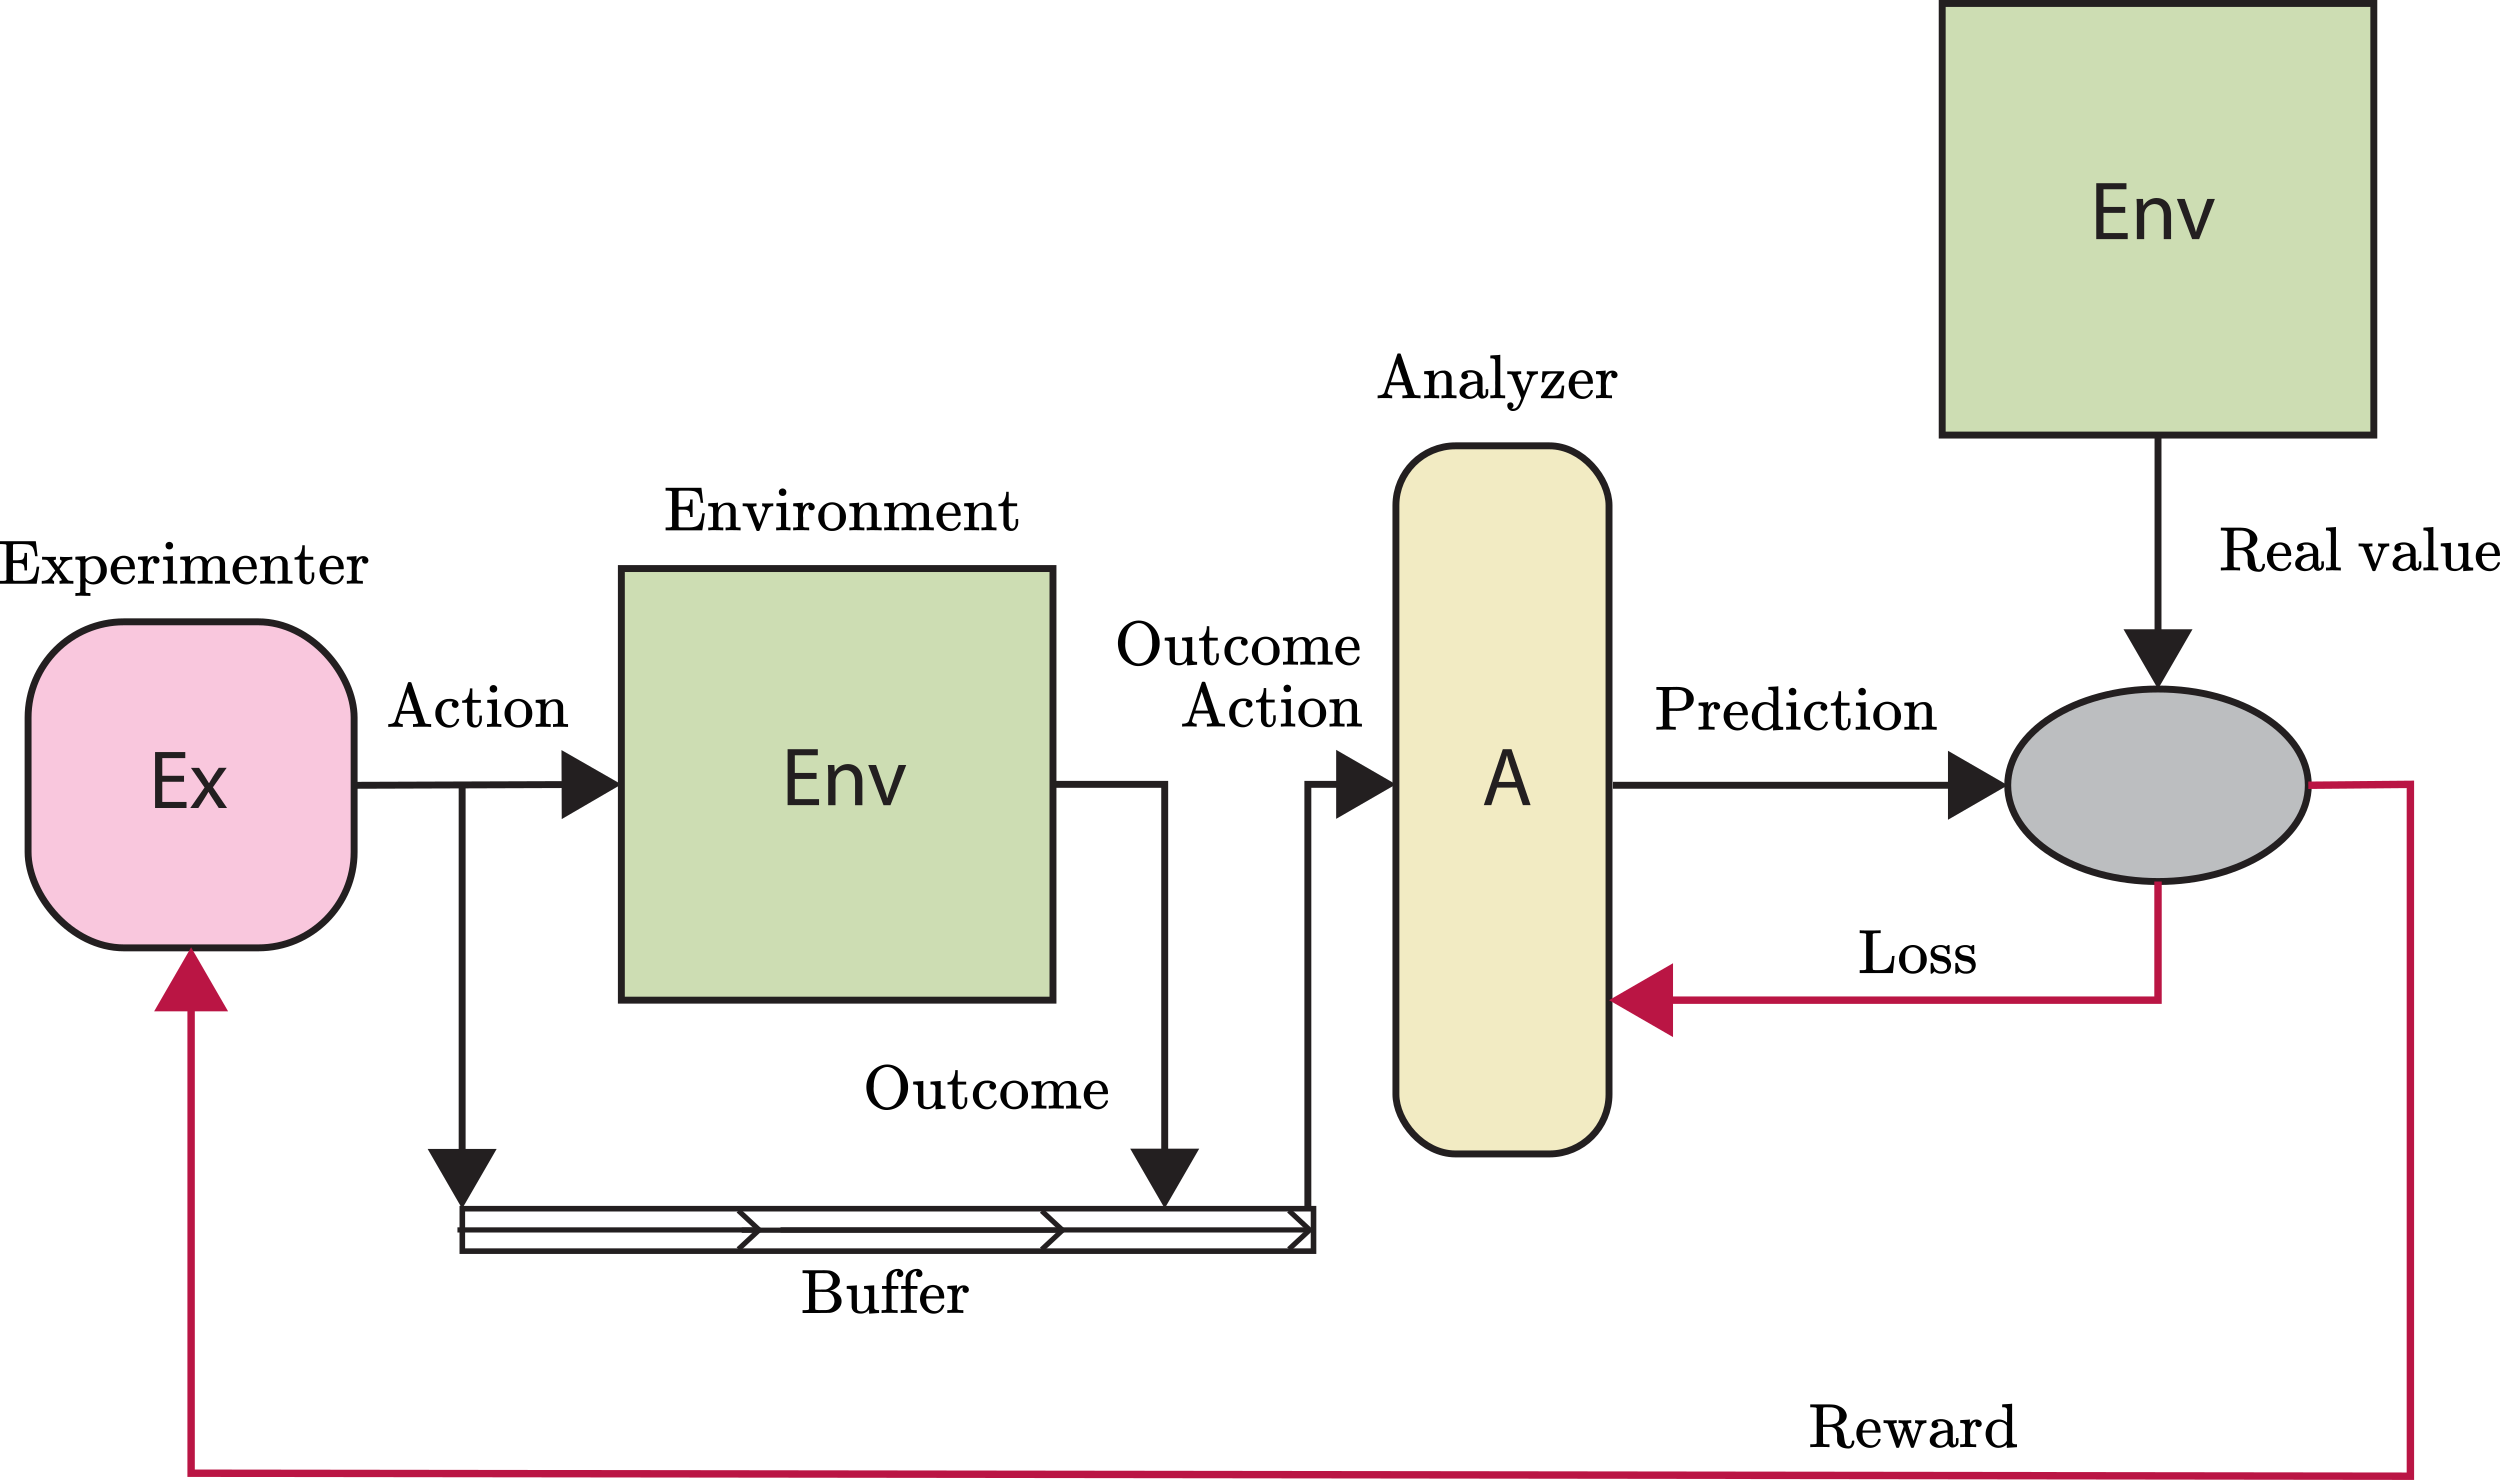 <svg id="Layer_1" data-name="Layer 1" xmlns="http://www.w3.org/2000/svg" viewBox="0 0 361.301 213.881">
  <title>SimpleSetUp(Buffer)</title>
  <polygon points="152.177 144.544 89.799 144.544 89.799 82.167 152.177 82.167 152.177 113.355 152.177 144.544" fill="#cdddb3" stroke="#231f20" stroke-miterlimit="10"/>
  <rect x="4.059" y="89.865" width="47.12" height="47.12" rx="13.844" fill="#f9c7dd" stroke="#231f20" stroke-miterlimit="10"/>
  <g>
    <path d="M130.569,118.166h-3.142V121.08h3.502v.875h-4.545v-8.084h4.366v.875h-3.322v2.555h3.142Z" transform="translate(-12.56 -5.593)" fill="#231f20"/>
    <path d="M132.251,117.722c0-.6-.012-1.091-.048-1.571h.936l.059.96h.024a2.134,2.134,0,0,1,1.919-1.091c.803,0,2.051.48,2.051,2.47v3.466h-1.056v-3.346c0-.935-.348-1.715-1.343-1.715a1.499,1.499,0,0,0-1.415,1.079,1.52,1.52,0,0,0-.072.492v3.49h-1.056Z" transform="translate(-12.56 -5.593)" fill="#231f20"/>
    <path d="M139.163,116.151l1.14,3.262A15.002,15.002,0,0,1,140.77,120.9h.036c.132-.48.3-.959.492-1.487l1.127-3.262h1.103l-2.279,5.805h-1.007l-2.207-5.805Z" transform="translate(-12.56 -5.593)" fill="#231f20"/>
  </g>
  <g>
    <path id="MJX-10-TEX-N-45" d="M109.685,76.637a.45.45,0,0,0-.1-.081.464.464,0,0,0-.145-.027q-.109-.009-.389-.027h-.299v-.416h5.175v.036q.018.054.127,1.05t.127,1.05v.036H113.82v-.036a1.6,1.6,0,0,1-.027-.19,2.994,2.994,0,0,0-.262-.959.668.668,0,0,0-.226-.271,2.296,2.296,0,0,0-.271-.163,1.144,1.144,0,0,0-.371-.09q-.244-.027-.416-.036t-.525-.009q-.787,0-.923.009t-.163.1v.009q-.009.018-.009,1.122V78.836h.489a3.333,3.333,0,0,0,.823-.081q.326-.145.353-.76v-.217h.362v2.533h-.362V80.13a1.712,1.712,0,0,0-.072-.498.445.445,0,0,0-.226-.262.963.963,0,0,0-.308-.1,4.285,4.285,0,0,0-.47-.018h-.588v1.954a1.601,1.601,0,0,0,.045.561,1.216,1.216,0,0,0,.47.045h.923a4.595,4.595,0,0,0,.552-.027,2.808,2.808,0,0,0,.48-.109.895.895,0,0,0,.425-.271,1.871,1.871,0,0,0,.29-.489,2.665,2.665,0,0,0,.136-.489q.045-.253.072-.425a1.03,1.03,0,0,1,.045-.208v-.027h.362v.027q-.009.027-.181,1.203t-.199,1.212v.027h-5.293v-.416h.299a3.59,3.59,0,0,0,.461-.027.368.368,0,0,0,.172-.108Z" transform="translate(-12.56 -5.593)" fill="#010101"/>
    <path id="MJX-10-TEX-N-6E" d="M115.059,81.822h.127q.353,0,.425-.127v-.561q0-.154.009-.353t0-.38v-.597q0-.317-.009-.534v-.208a.289.289,0,0,0-.127-.226,1.214,1.214,0,0,0-.407-.081h-.163v-.208q0-.208.018-.208l.09-.009q.09-.009.253-.018t.335-.018q.154-.009.326-.018a1.962,1.962,0,0,0,.262-.027c.06-.012.093-.015.1-.009h.027v.362a2.471,2.471,0,0,0,.009.344q.009,0,.045-.045l.108-.136a.887.887,0,0,1,.172-.163q.1-.072.262-.172a1.227,1.227,0,0,1,.344-.145,1.955,1.955,0,0,1,.462-.045,1.062,1.062,0,0,1,1.149,1.022q.009.063.009,1.258v.778a2.402,2.402,0,0,0,.018.407.138.138,0,0,0,.1.09,3.174,3.174,0,0,0,.443.027h.145v.416H119.52l-.217-.009q-.208-.009-.452-.009t-.344-.009a8.489,8.489,0,0,0-1.013.027h-.072v-.416h.145q.552,0,.552-.145.009-.018.009-1.249-.009-1.222-.018-1.294a.747.747,0,0,0-.181-.38.579.579,0,0,0-.217-.154.69.69,0,0,0-.235-.018.98.98,0,0,0-.715.308,1.093,1.093,0,0,0-.308.498,3.594,3.594,0,0,0-.072.751v1.122q0,.272.009.362a.301.301,0,0,0,.027.118.188.188,0,0,0,.082.054,3.172,3.172,0,0,0,.443.027h.145v.416h-.072l-.208-.009q-.217-.009-.461-.009T116,82.211a8.488,8.488,0,0,0-1.013.027h-.072v-.416Z" transform="translate(-12.56 -5.593)" fill="#010101"/>
    <path id="MJX-10-TEX-N-76" d="M122.777,78.338a7.019,7.019,0,0,0,.76.018q.516,0,.733-.018h.045v.416h-.1a.71.71,0,0,0-.669.362q-.018.036-.606,1.565t-.615,1.574q-.045.081-.226.081-.172,0-.217-.081-1.267-3.266-1.276-3.312a.22.22,0,0,0-.145-.154,1.785,1.785,0,0,0-.353-.036h-.217v-.416h.054l.072.009h.416q.127,0,.226.009t.163.009a9.196,9.196,0,0,0,.995-.027h.072v.416h-.127q-.353.009-.38.136,0,.036.461,1.23l.461,1.194.823-2.162V79.08a.268.268,0,0,0-.09-.208.407.407,0,0,0-.163-.1.529.529,0,0,0-.127-.018h-.036v-.416Z" transform="translate(-12.56 -5.593)" fill="#010101"/>
    <path id="MJX-10-TEX-N-69" d="M125.121,76.728a.505.505,0,0,1,.163-.398.578.578,0,0,1,.398-.145.614.614,0,0,1,.362.154.492.492,0,0,1,.154.389.514.514,0,0,1-.154.407.6.6,0,0,1-.76,0A.54.54,0,0,1,125.121,76.728Zm1.61,5.51a8.338,8.338,0,0,0-.941-.027h-.335q-.235,0-.452.018l-.199.009h-.072v-.416h.145a3.172,3.172,0,0,0,.443-.027.162.162,0,0,0,.1-.1,2.149,2.149,0,0,0,.018-.38V79.587a5.77,5.77,0,0,0-.018-.597.203.203,0,0,0-.127-.172,1.026,1.026,0,0,0-.425-.063h-.1v-.208q0-.208.018-.208l.09-.009q.09-.009.253-.018l.326-.018q.154-.009.326-.018a1.964,1.964,0,0,0,.262-.027c.06-.012.093-.015.1-.009h.027V81.677a.19.19,0,0,0,.109.109,2.151,2.151,0,0,0,.317.036h.208v.416Z" transform="translate(-12.56 -5.593)" fill="#010101"/>
    <path id="MJX-10-TEX-N-72" d="M127.337,81.822h.127q.353,0,.425-.127v-.281q0-.127.009-.28a3.391,3.391,0,0,0,0-.353q-.009-.199,0-.38V79.27l-.009-.208a.289.289,0,0,0-.127-.226,1.214,1.214,0,0,0-.407-.081h-.163v-.208q0-.208.018-.208l.09-.009q.09-.009.253-.018l.326-.018q.145-.009.317-.018a1.962,1.962,0,0,0,.262-.027c.06-.012.093-.015.1-.009h.027v.624a1.021,1.021,0,0,1,.878-.615h.054a.792.792,0,0,1,.597.199.6.6,0,0,1,.19.416.481.481,0,0,1-.118.326.43.43,0,0,1-.344.136.391.391,0,0,1-.335-.145.558.558,0,0,1-.118-.308.53.53,0,0,1,.018-.145.451.451,0,0,1,.045-.109l.027-.045q-.018-.018-.208.036a1.056,1.056,0,0,0-.217.136,2.268,2.268,0,0,0-.425,1.62v.959a1.484,1.484,0,0,0,.009.181.513.513,0,0,1,0,.136v.045a.142.142,0,0,0,.027.036.115.115,0,0,0,.045.027.114.114,0,0,1,.045.027.088.088,0,0,0,.063.018.156.156,0,0,1,.063.009.225.225,0,0,0,.081.009h.081c.012,0,.042.003.09.009a.21.21,0,0,0,.09,0h.28v.416h-.081q-.163-.027-1.149-.027a8.489,8.489,0,0,0-1.013.027h-.072v-.416Z" transform="translate(-12.56 -5.593)" fill="#010101"/>
    <path id="MJX-10-TEX-N-6F" d="M130.811,80.302a2.091,2.091,0,0,1,.588-1.484,1.911,1.911,0,0,1,1.421-.633,1.874,1.874,0,0,1,1.402.615,2.115,2.115,0,0,1,.597,1.493,1.983,1.983,0,0,1-.579,1.448,1.916,1.916,0,0,1-1.421.588,1.873,1.873,0,0,1-1.439-.606A2.061,2.061,0,0,1,130.811,80.302Zm2.009,1.665q1.104,0,1.104-1.475V79.976q0-.199-.009-.344a1.751,1.751,0,0,0-.063-.344,1.02,1.02,0,0,0-.145-.326,1.067,1.067,0,0,0-.28-.253,1.269,1.269,0,0,0-.443-.181.825.825,0,0,0-.145-.009,1.256,1.256,0,0,0-.516.108.96.96,0,0,0-.507.552,2.64,2.64,0,0,0-.118.832v.181a3.053,3.053,0,0,0,.172,1.221A.992.992,0,0,0,132.82,81.966Z" transform="translate(-12.56 -5.593)" fill="#010101"/>
    <path d="M135.453,81.822h.127q.353,0,.425-.127v-.561q0-.154.009-.353t0-.38v-.597q0-.317-.009-.534v-.208a.29.29,0,0,0-.127-.226,1.215,1.215,0,0,0-.407-.081h-.163v-.208q0-.208.018-.208l.09-.009q.091-.009.253-.018t.335-.018q.154-.009.326-.018a1.96,1.96,0,0,0,.262-.027c.06-.012.093-.015.1-.009h.027v.362a2.437,2.437,0,0,0,.009.344q.009,0,.045-.045l.109-.136a.881.881,0,0,1,.172-.163q.1-.072.262-.172a1.225,1.225,0,0,1,.344-.145,1.953,1.953,0,0,1,.461-.045,1.062,1.062,0,0,1,1.149,1.022q.009.063.009,1.258v.778a2.414,2.414,0,0,0,.018.407.138.138,0,0,0,.1.09,3.174,3.174,0,0,0,.443.027h.145v.416h-.072l-.217-.009q-.208-.009-.452-.009t-.344-.009a8.486,8.486,0,0,0-1.013.027h-.072v-.416h.145q.552,0,.552-.145.009-.018.009-1.249-.009-1.222-.018-1.294a.748.748,0,0,0-.181-.38.579.579,0,0,0-.217-.154.689.689,0,0,0-.235-.018.98.98,0,0,0-.715.308,1.092,1.092,0,0,0-.308.498,3.592,3.592,0,0,0-.072.751v1.122q0,.272.009.362a.3.3,0,0,0,.027.118.187.187,0,0,0,.081.054,3.174,3.174,0,0,0,.443.027h.145v.416h-.072l-.208-.009q-.217-.009-.461-.009t-.344-.009a8.489,8.489,0,0,0-1.013.027h-.072v-.416Z" transform="translate(-12.56 -5.593)" fill="#010101"/>
    <path id="MJX-10-TEX-N-6D" d="M140.484,81.822h.127q.353,0,.425-.127v-.561q0-.154.009-.353t0-.38v-.597q0-.317-.009-.534v-.208a.289.289,0,0,0-.127-.226,1.214,1.214,0,0,0-.407-.081h-.163v-.208q0-.208.018-.208l.09-.009q.09-.009.253-.018t.335-.018q.154-.009.326-.018a1.962,1.962,0,0,0,.262-.027c.06-.012.093-.015.1-.009h.027v.362a2.471,2.471,0,0,0,.009.344q.009,0,.045-.045l.108-.136a.887.887,0,0,1,.172-.163q.1-.072.262-.172a1.227,1.227,0,0,1,.344-.145,1.955,1.955,0,0,1,.462-.045,1.664,1.664,0,0,1,.253.018.942.942,0,0,1,.208.054q.09.036.172.072a.578.578,0,0,1,.136.082.774.774,0,0,1,.1.1q.045.054.081.1a.565.565,0,0,1,.063.1.464.464,0,0,1,.036.09.355.355,0,0,0,.027.072l.018.045.027-.036.054-.072q.027-.036.081-.1a1.088,1.088,0,0,1,.118-.118q.063-.054.136-.118a.657.657,0,0,1,.181-.109q.109-.045.208-.09a.835.835,0,0,1,.235-.063q.136-.018.28-.027,1.14,0,1.24,1.022.009.063.009,1.258v.778a2.402,2.402,0,0,0,.018.407.138.138,0,0,0,.1.09,3.174,3.174,0,0,0,.443.027h.145v.416H147.45l-.208-.009q-.217-.009-.462-.009t-.344-.009a8.485,8.485,0,0,0-1.013.027h-.072v-.416h.145q.552,0,.552-.145.009-.018.009-1.249-.009-1.222-.018-1.294a.747.747,0,0,0-.181-.38.579.579,0,0,0-.217-.154.689.689,0,0,0-.235-.018.98.98,0,0,0-.715.308,1.092,1.092,0,0,0-.308.498,3.585,3.585,0,0,0-.072.751v1.122q0,.272.009.362a.3.3,0,0,0,.027.118.187.187,0,0,0,.081.054,3.173,3.173,0,0,0,.443.027h.145v.416h-.072l-.217-.009q-.208-.009-.452-.009t-.344-.009a8.489,8.489,0,0,0-1.013.027h-.072v-.416h.145q.552,0,.552-.145.009-.018.009-1.249-.009-1.222-.018-1.294a.747.747,0,0,0-.181-.38.579.579,0,0,0-.217-.154.69.69,0,0,0-.235-.018.98.98,0,0,0-.715.308,1.093,1.093,0,0,0-.308.498,3.594,3.594,0,0,0-.072.751v1.122q0,.272.009.362a.301.301,0,0,0,.027.118.187.187,0,0,0,.082.054,3.172,3.172,0,0,0,.443.027h.145v.416h-.072l-.208-.009q-.217-.009-.461-.009t-.344-.009a8.488,8.488,0,0,0-1.013.027h-.072v-.416Z" transform="translate(-12.56 -5.593)" fill="#010101"/>
    <path id="MJX-10-TEX-N-65" d="M147.903,80.266a2.204,2.204,0,0,1,.181-.905,1.999,1.999,0,0,1,.452-.66,1.886,1.886,0,0,1,.588-.38,1.767,1.767,0,0,1,.597-.136,1.91,1.91,0,0,1,.823.163,1.212,1.212,0,0,1,.525.452,2.022,2.022,0,0,1,.253.579,2.966,2.966,0,0,1,.081.642.182.182,0,0,1-.063.127h-2.551v.136q0,1.339.905,1.629a1.381,1.381,0,0,0,.398.054.862.862,0,0,0,.651-.289,1.113,1.113,0,0,0,.244-.38l.09-.217a.236.236,0,0,1,.145-.027h.027q.154,0,.154.09a.43.43,0,0,1-.027.118,1.585,1.585,0,0,1-.57.787,1.486,1.486,0,0,1-.896.29,1.854,1.854,0,0,1-1.43-.624A2.118,2.118,0,0,1,147.903,80.266Zm2.76-.516q-.099-1.158-.86-1.23h-.018a1.173,1.173,0,0,0-.145.009,1.013,1.013,0,0,0-.226.072.684.684,0,0,0-.262.19,1.373,1.373,0,0,0-.208.371,2.407,2.407,0,0,0-.145.597v.063h1.864Z" transform="translate(-12.56 -5.593)" fill="#010101"/>
    <path d="M152.038,81.822h.127q.353,0,.425-.127v-.561q0-.154.009-.353t0-.38v-.597q0-.317-.009-.534v-.208a.289.289,0,0,0-.127-.226,1.215,1.215,0,0,0-.407-.081h-.163v-.208q0-.208.018-.208l.09-.009q.09-.009.253-.018t.335-.018q.154-.009.326-.018a1.962,1.962,0,0,0,.262-.027c.06-.012.093-.015.1-.009h.027v.362a2.458,2.458,0,0,0,.009.344q.009,0,.045-.045l.109-.136a.887.887,0,0,1,.172-.163q.1-.072.262-.172a1.227,1.227,0,0,1,.344-.145,1.955,1.955,0,0,1,.462-.045,1.062,1.062,0,0,1,1.149,1.022q.009.063.009,1.258v.778a2.402,2.402,0,0,0,.018.407.138.138,0,0,0,.1.09,3.173,3.173,0,0,0,.443.027h.145v.416h-.072l-.217-.009q-.208-.009-.452-.009t-.344-.009a8.489,8.489,0,0,0-1.013.027h-.072v-.416h.145q.552,0,.552-.145.009-.018.009-1.249-.009-1.222-.018-1.294a.748.748,0,0,0-.181-.38.579.579,0,0,0-.217-.154.69.69,0,0,0-.235-.018.98.98,0,0,0-.715.308,1.093,1.093,0,0,0-.308.498,3.599,3.599,0,0,0-.072.751v1.122q0,.272.009.362a.301.301,0,0,0,.027.118.187.187,0,0,0,.082.054,3.172,3.172,0,0,0,.443.027h.145v.416h-.072l-.208-.009q-.217-.009-.462-.009t-.344-.009a8.488,8.488,0,0,0-1.013.027h-.072v-.416Z" transform="translate(-12.56 -5.593)" fill="#010101"/>
    <path id="MJX-10-TEX-N-74" d="M156.941,78.42a.898.898,0,0,0,.742-.507,2.452,2.452,0,0,0,.29-1.104v-.136h.362v1.665h1.221v.416h-1.221v1.303q.009,1.131.009,1.276a.718.718,0,0,0,.063.289.455.455,0,0,0,.443.353q.398,0,.489-.642.009-.072.009-.416V80.6h.362v.425a1.394,1.394,0,0,1-.38,1.059.857.857,0,0,1-.633.244,1.222,1.222,0,0,1-.534-.109.849.849,0,0,1-.344-.28,1.518,1.518,0,0,1-.172-.317,1.001,1.001,0,0,1-.063-.289q-.009-.063-.009-1.339v-1.24H156.86V78.42Z" transform="translate(-12.56 -5.593)" fill="#010101"/>
  </g>
  <g>
    <path id="MJX-19-TEX-N-41" d="M70.689,110.65a9.934,9.934,0,0,0-1.041-.027,7.049,7.049,0,0,0-.914.027h-.063v-.416h.136q.652-.027.833-.38.009-.027.48-1.421t.932-2.788q.462-1.394.48-1.403.027-.072.163-.072h.09q.181.009.217.063.018.018.978,2.887l.987,2.923a.268.268,0,0,0,.172.145,3.058,3.058,0,0,0,.462.045H74.87v.416h-.081a10.716,10.716,0,0,0-1.149-.027q-1.113,0-1.303.027h-.09v-.416h.118q.633,0,.633-.163,0-.018-.217-.67l-.217-.643H70.454l-.181.534a4.901,4.901,0,0,0-.181.588q0,.118.181.235a.814.814,0,0,0,.453.118h.045v.416Zm1.738-2.308-.923-2.733L70.59,108.333q0,.009.914.009Z" transform="translate(-12.56 -5.593)" fill="#010101"/>
    <path id="MJX-19-TEX-N-63" d="M78.518,107.89h-.19a.444.444,0,0,1-.326-.136.499.499,0,0,1-.145-.344.466.466,0,0,1,.136-.344q.045-.045.045-.054t-.09-.018a2.915,2.915,0,0,0-.444-.036.963.963,0,0,0-.724.29,1.961,1.961,0,0,0-.425,1.421,2.102,2.102,0,0,0,.28,1.167,1.145,1.145,0,0,0,.996.552.79.79,0,0,0,.597-.235,1.375,1.375,0,0,0,.326-.561.155.155,0,0,1,.045-.09.336.336,0,0,1,.145-.018h.127q.054.054.054.082a.594.594,0,0,1-.036.145,1.815,1.815,0,0,1-.145.299,1.623,1.623,0,0,1-.263.344,1.462,1.462,0,0,1-.434.281,1.408,1.408,0,0,1-.625.118,1.859,1.859,0,0,1-1.357-.579,2.006,2.006,0,0,1-.588-1.457,2.069,2.069,0,0,1,.588-1.53,1.875,1.875,0,0,1,1.367-.588,1.798,1.798,0,0,1,1.086.244.722.722,0,0,1,.308.579.412.412,0,0,1-.154.335Z" transform="translate(-12.56 -5.593)" fill="#010101"/>
    <path id="MJX-19-TEX-N-74" d="M79.432,106.831a.898.898,0,0,0,.742-.507,2.451,2.451,0,0,0,.29-1.104v-.136h.362v1.665h1.222v.416H80.826v1.303q.009,1.131.009,1.276a.716.716,0,0,0,.063.29.455.455,0,0,0,.444.353q.398,0,.489-.643.009-.072.009-.416v-.317h.362v.425a1.395,1.395,0,0,1-.38,1.059.857.857,0,0,1-.633.244,1.223,1.223,0,0,1-.534-.109.849.849,0,0,1-.344-.281,1.522,1.522,0,0,1-.172-.317.998.998,0,0,1-.063-.29q-.009-.063-.009-1.34v-1.24H79.35v-.335Z" transform="translate(-12.56 -5.593)" fill="#010101"/>
    <path id="MJX-19-TEX-N-69" d="M83.332,105.138a.505.505,0,0,1,.163-.398.578.578,0,0,1,.398-.145.614.614,0,0,1,.362.154.492.492,0,0,1,.154.389.515.515,0,0,1-.154.407.6.6,0,0,1-.76,0A.541.541,0,0,1,83.332,105.138Zm1.611,5.512a8.354,8.354,0,0,0-.941-.027h-.335q-.235,0-.453.018l-.199.009h-.072v-.416h.145a3.174,3.174,0,0,0,.443-.027.162.162,0,0,0,.1-.1,2.139,2.139,0,0,0,.018-.38v-1.729a5.742,5.742,0,0,0-.018-.597.203.203,0,0,0-.127-.172,1.025,1.025,0,0,0-.425-.063H82.98v-.208q0-.208.018-.208l.09-.009q.09-.009.253-.018l.326-.018q.154-.009.326-.018a1.95,1.95,0,0,0,.263-.027q.09-.018.1-.009h.027v3.439a.19.19,0,0,0,.109.109,2.151,2.151,0,0,0,.317.036h.208v.416Z" transform="translate(-12.56 -5.593)" fill="#010101"/>
    <path id="MJX-19-TEX-N-6F" d="M85.477,108.713a2.091,2.091,0,0,1,.588-1.484,1.912,1.912,0,0,1,1.421-.634,1.874,1.874,0,0,1,1.403.616,2.115,2.115,0,0,1,.597,1.493,1.984,1.984,0,0,1-.579,1.448,1.917,1.917,0,0,1-1.421.588,1.873,1.873,0,0,1-1.439-.606A2.06,2.06,0,0,1,85.477,108.713Zm2.009,1.665q1.104,0,1.104-1.475v-.516q0-.199-.009-.344a1.76,1.76,0,0,0-.063-.344,1.019,1.019,0,0,0-.145-.326,1.066,1.066,0,0,0-.281-.253,1.27,1.27,0,0,0-.443-.181.813.813,0,0,0-.145-.009,1.256,1.256,0,0,0-.516.109.96.96,0,0,0-.507.552,2.638,2.638,0,0,0-.118.833v.181a3.052,3.052,0,0,0,.172,1.222A.992.992,0,0,0,87.487,110.378Z" transform="translate(-12.56 -5.593)" fill="#010101"/>
    <path id="MJX-19-TEX-N-6E" d="M90.12,110.234h.127q.353,0,.425-.127v-.561q0-.154.009-.353t0-.38v-.597q0-.317-.009-.534v-.208a.289.289,0,0,0-.127-.226,1.215,1.215,0,0,0-.407-.082h-.163v-.208q0-.208.018-.208l.09-.009q.091-.009.253-.018t.335-.018q.154-.009.326-.018a1.95,1.95,0,0,0,.263-.027q.09-.018.1-.009h.027v.362a2.473,2.473,0,0,0,.009.344q.009,0,.045-.045l.109-.136a.882.882,0,0,1,.172-.163q.1-.072.262-.172a1.228,1.228,0,0,1,.344-.145,1.95,1.95,0,0,1,.462-.045,1.063,1.063,0,0,1,1.149,1.023q.009.063.009,1.258v.778a2.395,2.395,0,0,0,.018.407.138.138,0,0,0,.1.09,3.175,3.175,0,0,0,.444.027h.145v.416h-.072l-.217-.009q-.208-.009-.453-.009t-.344-.009a8.507,8.507,0,0,0-1.014.027h-.072v-.416h.145q.552,0,.552-.145.009-.018.009-1.249-.009-1.222-.018-1.294a.748.748,0,0,0-.181-.38.579.579,0,0,0-.217-.154.687.687,0,0,0-.235-.018.98.98,0,0,0-.715.308,1.093,1.093,0,0,0-.308.498,3.595,3.595,0,0,0-.072.751v1.122q0,.272.009.362a.3.3,0,0,0,.027.118.187.187,0,0,0,.081.054,3.177,3.177,0,0,0,.444.027h.145v.416h-.072l-.208-.009q-.217-.009-.462-.009t-.344-.009a8.508,8.508,0,0,0-1.014.027h-.072v-.416Z" transform="translate(-12.56 -5.593)" fill="#010101"/>
  </g>
  <g>
    <path id="MJX-23-TEX-N-45" d="M13.492,84.358a.448.448,0,0,0-.1-.081.464.464,0,0,0-.145-.027q-.109-.009-.389-.027H12.56v-.416h5.176v.036q.018.054.127,1.05t.127,1.05v.036h-.362v-.036a1.585,1.585,0,0,1-.027-.19,2.991,2.991,0,0,0-.262-.959.668.668,0,0,0-.226-.271,2.296,2.296,0,0,0-.272-.163,1.143,1.143,0,0,0-.371-.09q-.244-.027-.416-.036t-.525-.009q-.787,0-.923.009t-.163.1v.009q-.009.018-.009,1.122v1.095h.489a3.332,3.332,0,0,0,.823-.082q.326-.145.353-.76v-.217H16.46V88.031h-.362V87.85a1.711,1.711,0,0,0-.072-.498A.445.445,0,0,0,15.8,87.09a.96.96,0,0,0-.308-.1,4.261,4.261,0,0,0-.47-.018h-.588v1.954a1.595,1.595,0,0,0,.045.561,1.215,1.215,0,0,0,.47.045h.923a4.593,4.593,0,0,0,.552-.027,2.807,2.807,0,0,0,.48-.108.895.895,0,0,0,.425-.272,1.864,1.864,0,0,0,.29-.489,2.657,2.657,0,0,0,.136-.489q.045-.253.072-.425a1.02,1.02,0,0,1,.045-.208v-.027h.362v.027q-.009.027-.181,1.203t-.199,1.212v.027H12.56V89.542h.299a3.599,3.599,0,0,0,.461-.027.37.37,0,0,0,.172-.109Z" transform="translate(-12.56 -5.593)" fill="#010101"/>
    <path id="MJX-23-TEX-N-78" d="M20.315,89.958a7.254,7.254,0,0,0-.896-.027,5.189,5.189,0,0,0-.769.027h-.054V89.542h.127a1.797,1.797,0,0,0,.38-.054,2.379,2.379,0,0,0,.262-.081.878.878,0,0,0,.226-.154.958.958,0,0,0,.163-.163,2.808,2.808,0,0,1,.19-.235,1.004,1.004,0,0,0,.181-.253l.416-.543-.525-.706q-.081-.118-.172-.244t-.145-.19a1.116,1.116,0,0,1-.1-.136.624.624,0,0,0-.082-.109.441.441,0,0,1-.054-.063.195.195,0,0,0-.063-.054.199.199,0,0,0-.054-.027.251.251,0,0,1-.054-.018.21.21,0,0,0-.072-.018q-.054,0-.326-.018h-.253v-.416h.063q.326.018.932.018.841,0,.932-.018H20.64v.416q-.326.036-.326.145a.634.634,0,0,0,.09.145q.091.127.253.344t.262.371l.036.036.226-.308a1.223,1.223,0,0,0,.29-.489.265.265,0,0,0-.018-.1.132.132,0,0,0-.045-.063.299.299,0,0,1-.045-.036.193.193,0,0,0-.063-.036l-.027-.009h-.045v-.416h.063a7.665,7.665,0,0,0,.896.027,4.8,4.8,0,0,0,.769-.027h.054v.416h-.063a1.552,1.552,0,0,0-.733.154.993.993,0,0,0-.308.244q-.154.172-.588.76l-.145.19.561.769q.597.814.642.85a.42.42,0,0,0,.154.063,2.368,2.368,0,0,0,.48.036h.154v.416H23.038a1.506,1.506,0,0,0-.181-.009q-.109,0-.226-.009a1.4,1.4,0,0,0-.226,0,.434.434,0,0,1-.163-.009H21.907q-.235,0-.452.018l-.208.009h-.081V89.542h.027a.477.477,0,0,0,.199-.045q.099-.045.1-.109,0-.018-.362-.516l-.371-.498q-.009.009-.28.38t-.308.407a.198.198,0,0,0-.036.127.253.253,0,0,0,.063.172.237.237,0,0,0,.163.081q.018,0,.018.208v.208Z" transform="translate(-12.56 -5.593)" fill="#010101"/>
    <path id="MJX-23-TEX-N-70" d="M23.599,91.297h.127q.353,0,.425-.127v-.516q0-.163.009-.353t0-.398q-.009-.208,0-.443t0-.461V87.28q0-.217-.009-.353a.474.474,0,0,1,0-.145.29.29,0,0,0-.127-.226,1.215,1.215,0,0,0-.407-.082h-.163v-.208q0-.208.018-.208l.09-.009q.09-.009.262-.018t.335-.018q.154-.009.335-.018a2.02,2.02,0,0,0,.271-.027q.09-.018.1-.009h.027v.235l.009.235.072-.063a2.031,2.031,0,0,1,1.249-.398,1.613,1.613,0,0,1,1.249.579,2.145,2.145,0,0,1,.525,1.457,1.974,1.974,0,0,1-.588,1.484,1.862,1.862,0,0,1-1.33.57,1.632,1.632,0,0,1-1.086-.398l-.072-.063v1.276a1.372,1.372,0,0,0,.018.299.197.197,0,0,0,.1.1,3.174,3.174,0,0,0,.443.027h.145v.416h-.072l-.217-.009q-.208-.009-.452-.009t-.344-.009a8.489,8.489,0,0,0-1.013.027h-.072v-.416ZM27.11,87.986a2.174,2.174,0,0,0-.308-1.167.895.895,0,0,0-.769-.498,1.392,1.392,0,0,0-1.113.588v2.162a1.116,1.116,0,0,0,1.013.651,1.003,1.003,0,0,0,.814-.489A2.125,2.125,0,0,0,27.11,87.986Z" transform="translate(-12.56 -5.593)" fill="#010101"/>
    <path id="MJX-23-TEX-N-65" d="M28.557,87.986a2.204,2.204,0,0,1,.181-.905,1.998,1.998,0,0,1,.452-.66,1.889,1.889,0,0,1,.588-.38,1.77,1.77,0,0,1,.597-.136,1.909,1.909,0,0,1,.823.163,1.212,1.212,0,0,1,.525.452,2.017,2.017,0,0,1,.253.579,2.96,2.96,0,0,1,.081.642.182.182,0,0,1-.063.127H29.444v.136q0,1.339.905,1.629a1.38,1.38,0,0,0,.398.054.862.862,0,0,0,.651-.29,1.114,1.114,0,0,0,.244-.38l.09-.217a.236.236,0,0,1,.145-.027h.027q.154,0,.154.09a.43.43,0,0,1-.027.118,1.585,1.585,0,0,1-.57.787,1.485,1.485,0,0,1-.896.29,1.855,1.855,0,0,1-1.43-.624A2.118,2.118,0,0,1,28.557,87.986Zm2.76-.516q-.1-1.158-.86-1.23h-.018a1.171,1.171,0,0,0-.145.009,1.015,1.015,0,0,0-.226.072.685.685,0,0,0-.262.19,1.371,1.371,0,0,0-.208.371,2.406,2.406,0,0,0-.145.597v.063H31.317Z" transform="translate(-12.56 -5.593)" fill="#010101"/>
    <path id="MJX-23-TEX-N-72" d="M32.647,89.542h.127q.353,0,.425-.127v-.281q0-.127.009-.281a3.391,3.391,0,0,0,0-.353q-.009-.199,0-.38v-1.131l-.009-.208a.289.289,0,0,0-.127-.226,1.214,1.214,0,0,0-.407-.082h-.163v-.208q0-.208.018-.208l.09-.009q.09-.009.253-.018l.326-.018q.145-.009.317-.018a1.965,1.965,0,0,0,.262-.027q.09-.018.1-.009h.027v.624a1.021,1.021,0,0,1,.878-.615h.054a.792.792,0,0,1,.597.199.6.6,0,0,1,.19.416.481.481,0,0,1-.118.326.43.43,0,0,1-.344.136.391.391,0,0,1-.335-.145.557.557,0,0,1-.118-.308.526.526,0,0,1,.018-.145.451.451,0,0,1,.045-.109l.027-.045q-.018-.018-.208.036a1.051,1.051,0,0,0-.217.136,2.268,2.268,0,0,0-.425,1.62v.959a1.507,1.507,0,0,0,.009.181.513.513,0,0,1,0,.136v.045a.142.142,0,0,0,.027.036.115.115,0,0,0,.045.027.113.113,0,0,1,.045.027.088.088,0,0,0,.063.018.156.156,0,0,1,.063.009.222.222,0,0,0,.081.009h.081q.018,0,.09.009a.206.206,0,0,0,.09,0h.281v.416h-.081q-.163-.027-1.149-.027a8.529,8.529,0,0,0-1.013.027h-.072V89.542Z" transform="translate(-12.56 -5.593)" fill="#010101"/>
    <path id="MJX-23-TEX-N-69" d="M36.492,84.448a.505.505,0,0,1,.163-.398.578.578,0,0,1,.398-.145.614.614,0,0,1,.362.154.492.492,0,0,1,.154.389.514.514,0,0,1-.154.407.6.6,0,0,1-.76,0A.54.54,0,0,1,36.492,84.448Zm1.611,5.51a8.376,8.376,0,0,0-.941-.027h-.335q-.235,0-.452.018l-.199.009h-.072V89.542h.145a3.173,3.173,0,0,0,.443-.027.162.162,0,0,0,.1-.1,2.151,2.151,0,0,0,.018-.38V87.307a5.768,5.768,0,0,0-.018-.597.203.203,0,0,0-.127-.172,1.026,1.026,0,0,0-.425-.063H36.14v-.208q0-.208.018-.208l.09-.009q.09-.009.253-.018l.326-.018q.154-.009.326-.018a1.965,1.965,0,0,0,.262-.027q.09-.018.1-.009h.027v3.438a.189.189,0,0,0,.108.108,2.138,2.138,0,0,0,.317.036h.208v.416Z" transform="translate(-12.56 -5.593)" fill="#010101"/>
    <path id="MJX-23-TEX-N-6D" d="M38.755,89.542h.127q.353,0,.425-.127v-.561q0-.154.009-.353t0-.38v-.597q0-.317-.009-.534v-.208a.29.29,0,0,0-.127-.226,1.215,1.215,0,0,0-.407-.082H38.61v-.208q0-.208.018-.208l.09-.009q.09-.009.253-.018t.335-.018q.154-.009.326-.018a1.967,1.967,0,0,0,.262-.027q.09-.018.1-.009h.027v.362a2.44,2.44,0,0,0,.009.344q.009,0,.045-.045l.109-.136a.887.887,0,0,1,.172-.163q.1-.072.262-.172a1.23,1.23,0,0,1,.344-.145,1.955,1.955,0,0,1,.462-.045,1.663,1.663,0,0,1,.253.018.954.954,0,0,1,.208.054q.09.036.172.072a.576.576,0,0,1,.136.081.779.779,0,0,1,.1.1q.045.054.081.1a.558.558,0,0,1,.063.1.468.468,0,0,1,.036.09.352.352,0,0,0,.027.072l.018.045.027-.036.054-.072q.027-.036.082-.1a1.079,1.079,0,0,1,.118-.118q.063-.054.136-.118a.654.654,0,0,1,.181-.108q.108-.045.208-.09a.83.83,0,0,1,.235-.063q.136-.018.281-.027,1.14,0,1.24,1.022.009.064.009,1.258v.778a2.412,2.412,0,0,0,.018.407.139.139,0,0,0,.1.09,3.173,3.173,0,0,0,.443.027h.145v.416h-.072l-.208-.009q-.217-.009-.462-.009t-.344-.009a8.529,8.529,0,0,0-1.013.027h-.072V89.542h.145q.552,0,.552-.145.009-.018.009-1.249-.009-1.222-.018-1.294a.748.748,0,0,0-.181-.38.58.58,0,0,0-.217-.154.689.689,0,0,0-.235-.018.981.981,0,0,0-.715.308,1.092,1.092,0,0,0-.308.498,3.598,3.598,0,0,0-.072.751v1.122q0,.271.009.362a.301.301,0,0,0,.027.118.187.187,0,0,0,.082.054,3.173,3.173,0,0,0,.443.027h.145v.416h-.072l-.217-.009q-.208-.009-.452-.009t-.344-.009a8.529,8.529,0,0,0-1.013.027H41.116V89.542h.145q.552,0,.552-.145.009-.018.009-1.249-.009-1.222-.018-1.294a.748.748,0,0,0-.181-.38.58.58,0,0,0-.217-.154.69.69,0,0,0-.235-.018.981.981,0,0,0-.715.308,1.092,1.092,0,0,0-.308.498,3.591,3.591,0,0,0-.072.751v1.122q0,.271.009.362a.299.299,0,0,0,.027.118.187.187,0,0,0,.081.054,3.175,3.175,0,0,0,.443.027h.145v.416h-.072l-.208-.009q-.217-.009-.462-.009t-.344-.009a8.529,8.529,0,0,0-1.013.027H38.61V89.542Z" transform="translate(-12.56 -5.593)" fill="#010101"/>
    <path d="M46.174,87.986a2.202,2.202,0,0,1,.181-.905,1.998,1.998,0,0,1,.452-.66,1.888,1.888,0,0,1,.588-.38,1.77,1.77,0,0,1,.597-.136,1.908,1.908,0,0,1,.823.163,1.211,1.211,0,0,1,.525.452,2.017,2.017,0,0,1,.253.579,2.966,2.966,0,0,1,.081.642.182.182,0,0,1-.063.127H47.061v.136q0,1.339.905,1.629a1.381,1.381,0,0,0,.398.054.862.862,0,0,0,.651-.29,1.116,1.116,0,0,0,.244-.38l.09-.217a.236.236,0,0,1,.145-.027h.027q.154,0,.154.09a.43.43,0,0,1-.027.118,1.585,1.585,0,0,1-.57.787,1.485,1.485,0,0,1-.896.29,1.854,1.854,0,0,1-1.43-.624A2.118,2.118,0,0,1,46.174,87.986Zm2.76-.516q-.1-1.158-.86-1.23h-.018a1.173,1.173,0,0,0-.145.009,1.018,1.018,0,0,0-.226.072.686.686,0,0,0-.262.19,1.377,1.377,0,0,0-.208.371,2.406,2.406,0,0,0-.145.597v.063h1.864Z" transform="translate(-12.56 -5.593)" fill="#010101"/>
    <path id="MJX-23-TEX-N-6E" d="M50.309,89.542h.127q.353,0,.425-.127v-.561q0-.154.009-.353t0-.38v-.597q0-.317-.009-.534v-.208a.289.289,0,0,0-.127-.226,1.213,1.213,0,0,0-.407-.082h-.163v-.208q0-.208.018-.208l.09-.009q.09-.009.253-.018t.335-.018q.154-.009.326-.018a1.965,1.965,0,0,0,.262-.027q.09-.018.1-.009h.027v.362a2.473,2.473,0,0,0,.009.344q.009,0,.045-.045l.109-.136a.884.884,0,0,1,.172-.163q.099-.072.262-.172a1.229,1.229,0,0,1,.344-.145,1.953,1.953,0,0,1,.461-.045,1.062,1.062,0,0,1,1.149,1.022q.009.064.009,1.258v.778a2.4,2.4,0,0,0,.018.407.138.138,0,0,0,.1.09,3.175,3.175,0,0,0,.443.027h.145v.416H54.77l-.217-.009q-.208-.009-.452-.009t-.344-.009a8.529,8.529,0,0,0-1.013.027H52.67V89.542h.145q.552,0,.552-.145.009-.018.009-1.249-.009-1.222-.018-1.294a.748.748,0,0,0-.181-.38.579.579,0,0,0-.217-.154.689.689,0,0,0-.235-.018.981.981,0,0,0-.715.308,1.091,1.091,0,0,0-.308.498,3.585,3.585,0,0,0-.072.751v1.122q0,.271.009.362a.3.3,0,0,0,.027.118.187.187,0,0,0,.081.054,3.175,3.175,0,0,0,.443.027h.145v.416h-.072l-.208-.009q-.217-.009-.461-.009t-.344-.009a8.529,8.529,0,0,0-1.013.027h-.072V89.542Z" transform="translate(-12.56 -5.593)" fill="#010101"/>
    <path id="MJX-23-TEX-N-74" d="M55.213,86.14a.898.898,0,0,0,.742-.507,2.452,2.452,0,0,0,.289-1.104v-.136h.362v1.665h1.222v.416H56.606v1.303q.009,1.131.009,1.276a.718.718,0,0,0,.063.29.455.455,0,0,0,.443.353q.398,0,.488-.642.009-.072.009-.416v-.317h.362v.425a1.394,1.394,0,0,1-.38,1.059.857.857,0,0,1-.633.244,1.223,1.223,0,0,1-.534-.108.849.849,0,0,1-.344-.281,1.518,1.518,0,0,1-.172-.317,1.001,1.001,0,0,1-.063-.29q-.009-.063-.009-1.339v-1.24h-.715V86.14Z" transform="translate(-12.56 -5.593)" fill="#010101"/>
    <path d="M58.742,87.986a2.204,2.204,0,0,1,.181-.905,2,2,0,0,1,.452-.66,1.889,1.889,0,0,1,.588-.38,1.77,1.77,0,0,1,.597-.136,1.909,1.909,0,0,1,.823.163,1.212,1.212,0,0,1,.525.452,2.017,2.017,0,0,1,.253.579,2.966,2.966,0,0,1,.082.642.182.182,0,0,1-.063.127H59.628v.136q0,1.339.905,1.629a1.38,1.38,0,0,0,.398.054.862.862,0,0,0,.651-.29,1.114,1.114,0,0,0,.244-.38l.09-.217a.236.236,0,0,1,.145-.027h.027q.154,0,.154.09a.431.431,0,0,1-.027.118,1.585,1.585,0,0,1-.57.787,1.485,1.485,0,0,1-.896.29,1.855,1.855,0,0,1-1.43-.624A2.118,2.118,0,0,1,58.742,87.986Zm2.76-.516q-.099-1.158-.86-1.23h-.018a1.171,1.171,0,0,0-.145.009,1.015,1.015,0,0,0-.226.072.685.685,0,0,0-.262.19,1.371,1.371,0,0,0-.208.371,2.406,2.406,0,0,0-.145.597v.063h1.864Z" transform="translate(-12.56 -5.593)" fill="#010101"/>
    <path d="M62.831,89.542h.127q.353,0,.425-.127v-.281q0-.127.009-.281a3.447,3.447,0,0,0,0-.353q-.009-.199,0-.38v-1.131l-.009-.208a.289.289,0,0,0-.127-.226,1.213,1.213,0,0,0-.407-.082h-.163v-.208q0-.208.018-.208l.09-.009q.09-.009.253-.018l.326-.018q.145-.009.317-.018a1.965,1.965,0,0,0,.262-.027c.06-.012.093-.015.1-.009H64.08v.624a1.021,1.021,0,0,1,.878-.615h.054a.792.792,0,0,1,.597.199.6.6,0,0,1,.19.416.481.481,0,0,1-.118.326.43.43,0,0,1-.344.136.391.391,0,0,1-.335-.145.557.557,0,0,1-.118-.308.526.526,0,0,1,.018-.145.451.451,0,0,1,.045-.109l.027-.045q-.018-.018-.208.036a1.052,1.052,0,0,0-.217.136,2.268,2.268,0,0,0-.425,1.62v.959a1.507,1.507,0,0,0,.009.181.513.513,0,0,1,0,.136v.045a.142.142,0,0,0,.027.036.115.115,0,0,0,.045.027.112.112,0,0,1,.045.027.088.088,0,0,0,.063.018.156.156,0,0,1,.063.009.223.223,0,0,0,.081.009h.082c.012,0,.042.003.09.009a.206.206,0,0,0,.09,0h.281v.416h-.081q-.163-.027-1.149-.027a8.529,8.529,0,0,0-1.013.027h-.072V89.542Z" transform="translate(-12.56 -5.593)" fill="#010101"/>
  </g>
  <g>
    <line x1="51.194" y1="113.495" x2="89.799" y2="113.355" fill="#fff"/>
    <g>
      <line x1="51.194" y1="113.495" x2="82.623" y2="113.381" fill="none" stroke="#231f20" stroke-miterlimit="10"/>
      <polygon points="81.182 118.373 89.799 113.355 81.146 108.4 81.182 118.373" fill="#231f20"/>
    </g>
  </g>
  <g>
    <path id="MJX-27-TEX-N-41" d="M213.674,63.149a9.914,9.914,0,0,0-1.04-.027,7.034,7.034,0,0,0-.914.027h-.063v-.416h.136q.651-.027.832-.38.009-.027.48-1.42t.932-2.787q.462-1.393.48-1.402.027-.072.163-.072h.09q.181.009.217.063.018.018.977,2.886l.986,2.922a.268.268,0,0,0,.172.145,3.047,3.047,0,0,0,.462.045h.271v.416h-.081a10.691,10.691,0,0,0-1.149-.027q-1.113,0-1.303.027h-.09v-.416h.118q.633,0,.633-.163,0-.018-.217-.67l-.217-.642h-2.108l-.181.534a4.912,4.912,0,0,0-.181.588q0,.118.181.235a.814.814,0,0,0,.452.118h.045v.416Zm1.737-2.307-.923-2.732-.914,2.723q0,.009.914.009Z" transform="translate(-12.56 -5.593)" fill="#010101"/>
    <path id="MJX-27-TEX-N-6E" d="M218.523,62.733h.127q.353,0,.425-.127v-.561q0-.154.009-.353t0-.38v-.597q0-.317-.009-.534V59.973a.29.29,0,0,0-.127-.226,1.215,1.215,0,0,0-.407-.082h-.163v-.208q0-.208.018-.208l.09-.009q.09-.009.253-.018t.335-.018q.154-.009.326-.018a1.965,1.965,0,0,0,.262-.027q.09-.018.1-.009h.027v.362a2.458,2.458,0,0,0,.009.344c.006,0,.021-.015.045-.045l.109-.136a.89.89,0,0,1,.172-.163q.1-.072.262-.172a1.23,1.23,0,0,1,.344-.145,1.955,1.955,0,0,1,.462-.045,1.062,1.062,0,0,1,1.149,1.022q.009.063.009,1.258v.778a2.4,2.4,0,0,0,.018.407.138.138,0,0,0,.1.09,3.174,3.174,0,0,0,.443.027h.145v.416h-.072l-.217-.009q-.208-.009-.452-.009t-.344-.009a8.489,8.489,0,0,0-1.013.027h-.072v-.416h.145q.552,0,.552-.145.009-.018.009-1.249-.009-1.221-.018-1.294a.748.748,0,0,0-.181-.38.58.58,0,0,0-.217-.154.69.69,0,0,0-.235-.018.981.981,0,0,0-.715.308,1.092,1.092,0,0,0-.308.498,3.598,3.598,0,0,0-.072.751v1.122q0,.271.009.362a.301.301,0,0,0,.027.118.187.187,0,0,0,.082.054,3.173,3.173,0,0,0,.443.027h.145v.416h-.072L220.27,63.14q-.217-.009-.462-.009t-.344-.009a8.486,8.486,0,0,0-1.013.027h-.072v-.416Z" transform="translate(-12.56 -5.593)" fill="#010101"/>
    <path id="MJX-27-TEX-N-61" d="M224.422,60.389h-.199a.455.455,0,0,1-.335-.136.477.477,0,0,1-.136-.353.708.708,0,0,1,.308-.561,2.322,2.322,0,0,1,2.162.045,1.401,1.401,0,0,1,.543.688.828.828,0,0,1,.045.281q0,.154.009,1.04v.633a2.611,2.611,0,0,0,.045.597.189.189,0,0,0,.19.163.179.179,0,0,0,.181-.145,1.784,1.784,0,0,0,.045-.48v-.326h.362V62.19a2.846,2.846,0,0,1-.027.425.75.75,0,0,1-.317.425.957.957,0,0,1-.498.163.531.531,0,0,1-.425-.163.867.867,0,0,1-.217-.38V62.624l-.018.027a.355.355,0,0,1-.045.054q-.027.027-.072.081a.58.58,0,0,1-.109.1q-.063.045-.136.108a.563.563,0,0,1-.163.1q-.09.036-.199.072a1.332,1.332,0,0,1-.235.054q-.127.018-.28.027a1.762,1.762,0,0,1-.977-.281.887.887,0,0,1-.434-.787,1.039,1.039,0,0,1,.063-.362,1.185,1.185,0,0,1,.244-.371,1.606,1.606,0,0,1,.434-.335,3.301,3.301,0,0,1,.706-.253,4.561,4.561,0,0,1,.995-.136h.127v-.199a1.384,1.384,0,0,0-.054-.452.838.838,0,0,0-.878-.642q-.163,0-.308.009a.932.932,0,0,0-.226.036.293.293,0,0,0-.072.027.451.451,0,0,1,.199.398.444.444,0,0,1-.145.353Zm-.1,1.8a.684.684,0,0,0,.217.498.758.758,0,0,0,.534.226.948.948,0,0,0,.606-.208,1.01,1.01,0,0,0,.353-.543,4.949,4.949,0,0,0,.027-.597q0-.525-.009-.525-.072,0-.19.009a2.883,2.883,0,0,0-.407.081,2.973,2.973,0,0,0-.525.181,1.15,1.15,0,0,0-.416.335A.884.884,0,0,0,224.323,62.19Z" transform="translate(-12.56 -5.593)" fill="#010101"/>
    <path id="MJX-27-TEX-N-6C" d="M228.087,62.733h.127q.353,0,.425-.127v-.579q0-.172.009-.389t0-.452q-.009-.235,0-.498t0-.516V58.245q0-.235-.009-.398t0-.154a.289.289,0,0,0-.127-.226,1.214,1.214,0,0,0-.407-.081h-.163v-.208q0-.208.018-.208l.09-.009q.09-.009.262-.018t.335-.018q.154-.009.335-.018a2.004,2.004,0,0,0,.272-.027q.09-.018.1-.009h.027v2.85q0,2.868.009,2.886a.195.195,0,0,0,.109.1,3.173,3.173,0,0,0,.443.027h.145v.416h-.072l-.208-.009q-.208-.009-.443-.009t-.344-.009a3.174,3.174,0,0,0-.344,0q-.235.009-.452.018l-.208.009h-.072v-.416Z" transform="translate(-12.56 -5.593)" fill="#010101"/>
    <path id="MJX-27-TEX-N-79" d="M230.846,63.746a.411.411,0,0,1,.317.127.494.494,0,0,1,.127.326.401.401,0,0,1-.081.262.464.464,0,0,1-.163.136q-.063.027.054.054a.458.458,0,0,0,.127.018.706.706,0,0,0,.335-.081.802.802,0,0,0,.244-.19,2.348,2.348,0,0,0,.199-.29,1.801,1.801,0,0,0,.145-.28q.036-.099.108-.29l.154-.389L231.76,61.493q-.181-.452-.407-1.032-.217-.552-.262-.642a.219.219,0,0,0-.145-.118.026.026,0,0,0-.018-.009,1.924,1.924,0,0,0-.398-.027h-.136v-.416h.063l.181.009q.172,0,.38.009t.308.009h.181q.118,0,.262-.009t.262-.009h.217l.081-.009h.072v.416h-.081q-.443,0-.425.172l.914,2.298q0-.009.416-1.04l.398-1.032V59.982a.251.251,0,0,0-.09-.208.449.449,0,0,0-.163-.09.534.534,0,0,0-.127-.018h-.027v-.416h.272q.09,0,.19.009t.208.009h.154q.498,0,.733-.018h.045v.416h-.1a.787.787,0,0,0-.679.362q-.018.018-.398.995t-.805,2.045a9.844,9.844,0,0,1-.561,1.267,1.222,1.222,0,0,1-1.031.66.809.809,0,0,1-.624-.244.791.791,0,0,1-.226-.552.387.387,0,0,1,.145-.344A.593.593,0,0,1,230.846,63.746Z" transform="translate(-12.56 -5.593)" fill="#010101"/>
    <path id="MJX-27-TEX-N-7A" d="M235.379,60.769q.018-.063.054-.742t.045-.706v-.072h3.076a.196.196,0,0,1,.054.145.349.349,0,0,1-.009.118l-.154.217q-.154.208-.452.624t-.597.805l-1.185,1.62.434.009h.217a3.575,3.575,0,0,0,.697-.054.714.714,0,0,0,.434-.28,2.057,2.057,0,0,0,.253-.977l.018-.145a.691.691,0,0,1,.181-.009h.181v.054q0,.009-.072.841t-.081.878v.054H236.89L235.307,63.14l-.027-.018a.247.247,0,0,1-.027-.127.399.399,0,0,1,.009-.127q.009-.009,1.185-1.62t1.212-1.665h-.525a3.884,3.884,0,0,0-.76.054.688.688,0,0,0-.353.19,1.556,1.556,0,0,0-.28.932v.082h-.362Z" transform="translate(-12.56 -5.593)" fill="#010101"/>
    <path id="MJX-27-TEX-N-65" d="M239.27,61.176a2.203,2.203,0,0,1,.181-.905,1.999,1.999,0,0,1,.452-.66,1.89,1.89,0,0,1,.588-.38,1.769,1.769,0,0,1,.597-.136,1.909,1.909,0,0,1,.823.163,1.212,1.212,0,0,1,.525.452,2.02,2.02,0,0,1,.253.579,2.967,2.967,0,0,1,.081.642.182.182,0,0,1-.063.127h-2.551v.136q0,1.339.905,1.629a1.38,1.38,0,0,0,.398.054.862.862,0,0,0,.651-.289,1.114,1.114,0,0,0,.244-.38l.09-.217a.236.236,0,0,1,.145-.027h.027q.154,0,.154.09a.43.43,0,0,1-.027.118,1.585,1.585,0,0,1-.57.787,1.485,1.485,0,0,1-.896.29,1.854,1.854,0,0,1-1.43-.624A2.118,2.118,0,0,1,239.27,61.176Zm2.76-.516q-.1-1.158-.86-1.23h-.018a1.173,1.173,0,0,0-.145.009,1.015,1.015,0,0,0-.226.072.685.685,0,0,0-.262.19,1.374,1.374,0,0,0-.208.371,2.409,2.409,0,0,0-.145.597v.063H242.03Z" transform="translate(-12.56 -5.593)" fill="#010101"/>
    <path id="MJX-27-TEX-N-72" d="M243.36,62.733h.127q.353,0,.425-.127v-.28q0-.127.009-.281a3.447,3.447,0,0,0,0-.353q-.009-.199,0-.38V60.181l-.009-.208a.289.289,0,0,0-.127-.226,1.215,1.215,0,0,0-.407-.082h-.163v-.208q0-.208.018-.208l.09-.009q.091-.009.253-.018l.326-.018q.145-.009.317-.018a1.967,1.967,0,0,0,.262-.027q.09-.018.1-.009h.027v.624a1.021,1.021,0,0,1,.878-.615h.054a.792.792,0,0,1,.597.199.6.6,0,0,1,.19.416.48.48,0,0,1-.118.326.43.43,0,0,1-.344.136.391.391,0,0,1-.335-.145.557.557,0,0,1-.118-.308.526.526,0,0,1,.018-.145.451.451,0,0,1,.045-.109l.027-.045q-.018-.018-.208.036a1.055,1.055,0,0,0-.217.136,2.268,2.268,0,0,0-.425,1.619v.959a1.509,1.509,0,0,0,.009.181.513.513,0,0,1,0,.136v.045a.139.139,0,0,0,.027.036.113.113,0,0,0,.045.027.112.112,0,0,1,.045.027.088.088,0,0,0,.063.018.154.154,0,0,1,.063.009.226.226,0,0,0,.081.009h.082c.012,0,.042.003.09.009a.206.206,0,0,0,.09,0h.281v.416H245.45q-.163-.027-1.149-.027a8.489,8.489,0,0,0-1.013.027h-.072v-.416Z" transform="translate(-12.56 -5.593)" fill="#010101"/>
  </g>
  <g>
    <path id="MJX-32-TEX-N-50" d="M252.874,105.427a.449.449,0,0,0-.1-.082.463.463,0,0,0-.145-.027q-.109-.009-.389-.027h-.299v-.416h2.253q.353,0,.498-.009a5.434,5.434,0,0,1,1.267.118,1.932,1.932,0,0,1,.869.498,1.515,1.515,0,0,1,.516,1.149,1.418,1.418,0,0,1-.462,1.059,2.288,2.288,0,0,1-1.104.588,7.856,7.856,0,0,1-1.113.054h-.851v1.086a9.25,9.25,0,0,0,.027,1.113q.072.1.606.109h.299v.416h-.1q-.19-.027-1.303-.027-1.222,0-1.303.027h-.1V110.64h.299a3.614,3.614,0,0,0,.462-.027.37.37,0,0,0,.172-.109Zm3.412,1.213q0-.235-.009-.362a2.285,2.285,0,0,0-.054-.326.563.563,0,0,0-.154-.299,1.679,1.679,0,0,0-.299-.208,1.185,1.185,0,0,0-.48-.136q-.109-.018-.815-.018h-.19q-.444,0-.471.082a12.679,12.679,0,0,0-.027,1.312v1.276h.977a3.767,3.767,0,0,0,.76-.063,1.007,1.007,0,0,0,.525-.299A1.463,1.463,0,0,0,256.286,106.64Z" transform="translate(-12.56 -5.593)" fill="#010101"/>
    <path id="MJX-32-TEX-N-72" d="M258.186,110.64h.127q.353,0,.425-.127v-.281q0-.127.009-.281a3.393,3.393,0,0,0,0-.353q-.009-.199,0-.38v-1.131l-.009-.208a.289.289,0,0,0-.127-.226,1.215,1.215,0,0,0-.407-.082h-.163v-.208q0-.208.018-.208l.09-.009q.09-.009.253-.018l.326-.018q.145-.009.317-.018a1.945,1.945,0,0,0,.262-.027q.09-.018.1-.009h.027v.624a1.021,1.021,0,0,1,.878-.615h.054a.793.793,0,0,1,.597.199.601.601,0,0,1,.19.416.481.481,0,0,1-.118.326.43.43,0,0,1-.344.136.391.391,0,0,1-.335-.145.558.558,0,0,1-.118-.308.53.53,0,0,1,.018-.145.451.451,0,0,1,.045-.109l.027-.045q-.018-.018-.208.036a1.055,1.055,0,0,0-.217.136,2.269,2.269,0,0,0-.425,1.62v.959a1.508,1.508,0,0,0,.009.181.514.514,0,0,1,0,.136v.045a.141.141,0,0,0,.027.036.113.113,0,0,0,.045.027.113.113,0,0,1,.045.027.088.088,0,0,0,.063.018.153.153,0,0,1,.063.009.227.227,0,0,0,.082.009h.081q.018,0,.09.009a.21.21,0,0,0,.09,0h.281v.416h-.082q-.163-.027-1.149-.027a8.504,8.504,0,0,0-1.014.027h-.072V110.64Z" transform="translate(-12.56 -5.593)" fill="#010101"/>
    <path id="MJX-32-TEX-N-65" d="M261.661,109.084a2.204,2.204,0,0,1,.181-.905,2.001,2.001,0,0,1,.453-.661,1.89,1.89,0,0,1,.588-.38,1.768,1.768,0,0,1,.597-.136,1.909,1.909,0,0,1,.824.163,1.211,1.211,0,0,1,.525.453,2.018,2.018,0,0,1,.253.579,2.962,2.962,0,0,1,.081.643.183.183,0,0,1-.063.127h-2.552v.136q0,1.339.905,1.629a1.384,1.384,0,0,0,.398.054.862.862,0,0,0,.652-.29,1.116,1.116,0,0,0,.244-.38l.09-.217a.236.236,0,0,1,.145-.027h.027q.154,0,.154.09a.43.43,0,0,1-.027.118,1.585,1.585,0,0,1-.57.787,1.486,1.486,0,0,1-.896.29,1.855,1.855,0,0,1-1.43-.624A2.119,2.119,0,0,1,261.661,109.084Zm2.76-.516q-.1-1.159-.86-1.231h-.018a1.171,1.171,0,0,0-.145.009,1.006,1.006,0,0,0-.226.072.684.684,0,0,0-.262.19,1.375,1.375,0,0,0-.208.371,2.41,2.41,0,0,0-.145.597v.063h1.864Z" transform="translate(-12.56 -5.593)" fill="#010101"/>
    <path id="MJX-32-TEX-N-64" d="M268.829,106.577v-.362q0-.217.009-.299a.874.874,0,0,0-.09-.507.733.733,0,0,0-.462-.118h-.163v-.208q0-.208.018-.208l.09-.009q.09-.009.262-.018t.335-.018q.154-.009.335-.018a2.02,2.02,0,0,0,.272-.027q.09-.018.1-.009h.027v2.751q0,2.769.009,2.796a.298.298,0,0,0,.127.235,1.215,1.215,0,0,0,.407.082h.163v.416q-.018,0-.688.045t-.715.054h-.063v-.498l-.072.063a1.798,1.798,0,0,1-1.177.434,1.753,1.753,0,0,1-1.258-.552,2.23,2.23,0,0,1,.009-2.968,1.856,1.856,0,0,1,1.33-.579,1.777,1.777,0,0,1,1.194.443Zm-.027,1.385a1.217,1.217,0,0,0-1.023-.57,1.112,1.112,0,0,0-.787.326,1.133,1.133,0,0,0-.308.579,5.066,5.066,0,0,0-.072.851,4.347,4.347,0,0,0,.063.824,1.012,1.012,0,0,0,.317.552.909.909,0,0,0,.706.299,1.321,1.321,0,0,0,1.104-.697Z" transform="translate(-12.56 -5.593)" fill="#010101"/>
    <path id="MJX-32-TEX-N-69" d="M271.082,105.545a.505.505,0,0,1,.163-.398.578.578,0,0,1,.398-.145.614.614,0,0,1,.362.154.492.492,0,0,1,.154.389.515.515,0,0,1-.154.407.6.6,0,0,1-.76,0A.54.54,0,0,1,271.082,105.545Zm1.611,5.511a8.353,8.353,0,0,0-.941-.027h-.335q-.235,0-.452.018l-.199.009h-.072V110.64h.145a3.174,3.174,0,0,0,.443-.027.161.161,0,0,0,.1-.1,2.141,2.141,0,0,0,.018-.38v-1.728a5.742,5.742,0,0,0-.018-.597.203.203,0,0,0-.127-.172,1.024,1.024,0,0,0-.425-.063h-.1v-.208q0-.208.018-.208l.09-.009q.09-.009.253-.018l.326-.018q.154-.009.326-.018a1.947,1.947,0,0,0,.263-.027q.09-.018.1-.009h.027v3.439a.19.19,0,0,0,.109.109,2.166,2.166,0,0,0,.317.036h.208v.416Z" transform="translate(-12.56 -5.593)" fill="#010101"/>
    <path id="MJX-32-TEX-N-63" d="M276.322,108.296h-.19a.445.445,0,0,1-.326-.136.499.499,0,0,1-.145-.344.466.466,0,0,1,.136-.344q.045-.045.045-.054c0-.006-.03-.012-.09-.018a2.914,2.914,0,0,0-.443-.036.963.963,0,0,0-.724.29,1.961,1.961,0,0,0-.425,1.421,2.102,2.102,0,0,0,.281,1.167,1.145,1.145,0,0,0,.996.552.791.791,0,0,0,.597-.235,1.377,1.377,0,0,0,.326-.561.155.155,0,0,1,.045-.09.338.338,0,0,1,.145-.018h.127q.054.054.054.082a.594.594,0,0,1-.036.145,1.823,1.823,0,0,1-.145.299,1.622,1.622,0,0,1-.263.344,1.458,1.458,0,0,1-.434.281,1.408,1.408,0,0,1-.625.118,1.859,1.859,0,0,1-1.357-.579,2.007,2.007,0,0,1-.588-1.457,2.069,2.069,0,0,1,.588-1.529,1.875,1.875,0,0,1,1.367-.588,1.798,1.798,0,0,1,1.086.244.722.722,0,0,1,.308.579.412.412,0,0,1-.154.335Z" transform="translate(-12.56 -5.593)" fill="#010101"/>
    <path id="MJX-32-TEX-N-74" d="M277.236,107.237a.898.898,0,0,0,.742-.507,2.451,2.451,0,0,0,.29-1.104v-.136h.362v1.665h1.222v.416H278.63v1.303q.009,1.131.009,1.276a.718.718,0,0,0,.063.29.455.455,0,0,0,.443.353q.398,0,.489-.642.009-.072.009-.416v-.317h.362v.425a1.394,1.394,0,0,1-.38,1.059.857.857,0,0,1-.633.244,1.222,1.222,0,0,1-.534-.109.849.849,0,0,1-.344-.281,1.514,1.514,0,0,1-.172-.317.999.999,0,0,1-.063-.29q-.009-.063-.009-1.339v-1.24h-.715v-.335Z" transform="translate(-12.56 -5.593)" fill="#010101"/>
    <path d="M281.136,105.545a.505.505,0,0,1,.163-.398.578.578,0,0,1,.398-.145.614.614,0,0,1,.362.154.491.491,0,0,1,.154.389.514.514,0,0,1-.154.407.6.6,0,0,1-.76,0A.54.54,0,0,1,281.136,105.545Zm1.611,5.511a8.354,8.354,0,0,0-.941-.027h-.335q-.235,0-.453.018l-.199.009h-.072V110.64h.145a3.176,3.176,0,0,0,.444-.027.162.162,0,0,0,.1-.1,2.141,2.141,0,0,0,.018-.38v-1.728a5.742,5.742,0,0,0-.018-.597.203.203,0,0,0-.127-.172,1.024,1.024,0,0,0-.425-.063h-.1v-.208q0-.208.018-.208l.09-.009q.09-.009.253-.018l.326-.018q.154-.009.326-.018a1.945,1.945,0,0,0,.262-.027c.06-.012.093-.015.1-.009h.027v3.439a.19.19,0,0,0,.109.109,2.166,2.166,0,0,0,.317.036h.208v.416Z" transform="translate(-12.56 -5.593)" fill="#010101"/>
    <path id="MJX-32-TEX-N-6F" d="M283.281,109.12a2.091,2.091,0,0,1,.588-1.484,1.911,1.911,0,0,1,1.421-.633,1.874,1.874,0,0,1,1.403.615,2.115,2.115,0,0,1,.597,1.493,1.983,1.983,0,0,1-.579,1.448,1.916,1.916,0,0,1-1.421.588,1.873,1.873,0,0,1-1.439-.606A2.061,2.061,0,0,1,283.281,109.12Zm2.009,1.665q1.104,0,1.104-1.475v-.516q0-.199-.009-.344a1.759,1.759,0,0,0-.063-.344,1.019,1.019,0,0,0-.145-.326,1.067,1.067,0,0,0-.28-.253,1.27,1.27,0,0,0-.444-.181.822.822,0,0,0-.145-.009,1.256,1.256,0,0,0-.516.109.96.96,0,0,0-.507.552,2.64,2.64,0,0,0-.118.833v.181a3.054,3.054,0,0,0,.172,1.222A.993.993,0,0,0,285.29,110.785Z" transform="translate(-12.56 -5.593)" fill="#010101"/>
    <path id="MJX-32-TEX-N-6E" d="M287.923,110.64h.127q.353,0,.425-.127v-.561q0-.154.009-.353t0-.38v-.597q0-.317-.009-.534V107.88a.289.289,0,0,0-.127-.226,1.214,1.214,0,0,0-.407-.082h-.163v-.208q0-.208.018-.208l.09-.009q.09-.009.253-.018t.335-.018q.154-.009.326-.018a1.945,1.945,0,0,0,.262-.027q.091-.018.1-.009h.027v.362a2.46,2.46,0,0,0,.009.344q.009,0,.045-.045l.109-.136a.882.882,0,0,1,.172-.163q.1-.072.262-.172a1.23,1.23,0,0,1,.344-.145,1.955,1.955,0,0,1,.462-.045,1.063,1.063,0,0,1,1.149,1.023q.009.063.009,1.258v.778a2.401,2.401,0,0,0,.018.407.138.138,0,0,0,.1.09,3.175,3.175,0,0,0,.444.027h.145v.416h-.072l-.217-.009q-.208-.009-.453-.009t-.344-.009a8.507,8.507,0,0,0-1.014.027h-.072V110.64h.145q.552,0,.552-.145.009-.018.009-1.249-.009-1.222-.018-1.294a.748.748,0,0,0-.181-.38.579.579,0,0,0-.217-.154.687.687,0,0,0-.235-.018.981.981,0,0,0-.715.308,1.093,1.093,0,0,0-.308.498,3.6,3.6,0,0,0-.072.751v1.122q0,.272.009.362a.301.301,0,0,0,.027.118.188.188,0,0,0,.082.054,3.174,3.174,0,0,0,.443.027h.145v.416h-.072l-.208-.009q-.217-.009-.462-.009t-.344-.009a8.505,8.505,0,0,0-1.014.027h-.072V110.64Z" transform="translate(-12.56 -5.593)" fill="#010101"/>
  </g>
  <rect x="201.738" y="64.43" width="30.799" height="102.337" rx="8.615" fill="#f2ebc3" stroke="#231f20" stroke-miterlimit="10"/>
  <g>
    <path d="M39.156,118.575h-3.142V121.49h3.502v.875H34.97v-8.084h4.366v.875H36.014v2.555h3.142Z" transform="translate(-12.56 -5.593)" fill="#231f20"/>
    <path d="M41.33,116.561l.828,1.247c.216.324.396.624.588.948h.036c.192-.348.384-.648.576-.96l.816-1.235h1.14l-1.979,2.806,2.039,2.999h-1.2l-.852-1.307c-.228-.336-.419-.66-.624-1.008h-.024c-.192.348-.396.66-.612,1.008l-.839,1.307H40.059l2.062-2.962-1.967-2.842Z" transform="translate(-12.56 -5.593)" fill="#231f20"/>
  </g>
  <path d="M228.917,119.413l-.839,2.542h-1.08l2.747-8.084h1.259l2.759,8.084h-1.115l-.863-2.542Zm2.651-.816-.792-2.327c-.18-.527-.3-1.007-.42-1.475h-.024c-.119.48-.251.972-.407,1.463l-.792,2.338Z" transform="translate(-12.56 -5.593)" fill="#231f20"/>
  <rect x="280.688" y="0.5" width="62.377" height="62.377" fill="#cdddb3" stroke="#231f20" stroke-miterlimit="10"/>
  <g>
    <path d="M319.698,36.359h-3.143V39.274h3.502V40.15h-4.545V32.066h4.365v.875h-3.322v2.555h3.143Z" transform="translate(-12.56 -5.593)" fill="#231f20"/>
    <path d="M321.38,35.916c0-.6-.012-1.091-.048-1.571h.936l.06.959h.025a2.135,2.135,0,0,1,1.919-1.091c.804,0,2.051.48,2.051,2.47V40.15h-1.056V36.803c0-.936-.348-1.715-1.343-1.715a1.499,1.499,0,0,0-1.415,1.079,1.522,1.522,0,0,0-.072.492v3.49H321.38Z" transform="translate(-12.56 -5.593)" fill="#231f20"/>
    <path d="M328.292,34.345l1.14,3.262a15.05,15.05,0,0,1,.468,1.487h.035c.132-.48.3-.96.492-1.487l1.127-3.262h1.103L330.379,40.15h-1.008l-2.207-5.805Z" transform="translate(-12.56 -5.593)" fill="#231f20"/>
  </g>
  <g>
    <line x1="311.877" y1="62.606" x2="311.877" y2="99.577" fill="#fff"/>
    <g>
      <line x1="311.877" y1="62.606" x2="311.877" y2="92.401" fill="none" stroke="#231f20" stroke-miterlimit="10"/>
      <polygon points="306.89 90.942 311.877 99.577 316.863 90.942 306.89 90.942" fill="#231f20"/>
    </g>
  </g>
  <g>
    <path id="MJX-37-TEX-N-4F" d="M174.124,98.58a3.544,3.544,0,0,1,.272-1.394,3.03,3.03,0,0,1,.706-1.05,3.313,3.313,0,0,1,.959-.633,2.673,2.673,0,0,1,1.068-.226,2.839,2.839,0,0,1,2.109.941,3.292,3.292,0,0,1,.914,2.353,3.467,3.467,0,0,1-.262,1.357,3.236,3.236,0,0,1-.688,1.05,2.86,2.86,0,0,1-.968.643,3.235,3.235,0,0,1-1.104.235,2.415,2.415,0,0,1-1.095-.226,3.711,3.711,0,0,1-.968-.642,2.67,2.67,0,0,1-.679-1.041A4.106,4.106,0,0,1,174.124,98.58Zm3.72-2.778a1.776,1.776,0,0,0-.715-.163,1.448,1.448,0,0,0-.516.1,2.625,2.625,0,0,0-.561.308,1.603,1.603,0,0,0-.507.642,3.86,3.86,0,0,0-.308.996,4.778,4.778,0,0,0-.045.769,3.237,3.237,0,0,0,.932,2.651,1.512,1.512,0,0,0,.977.371h.054a1.662,1.662,0,0,0,1.321-.715,3.824,3.824,0,0,0,.597-2.308,4.778,4.778,0,0,0-.045-.769A2.279,2.279,0,0,0,177.844,95.802Z" transform="translate(-12.56 -5.593)" fill="#010101"/>
    <path id="MJX-37-TEX-N-75" d="M184.124,101.132a1.472,1.472,0,0,1-1.149.615h-.063q-1.131,0-1.303-.896-.009-.063-.018-1.24-.009-.986-.009-1.104a.309.309,0,0,0-.054-.19q-.09-.145-.543-.145h-.1v-.208q0-.208.018-.208l.1-.009q.09-.009.262-.018l.344-.018q.154-.009.335-.018a2.024,2.024,0,0,0,.272-.027.253.253,0,0,1,.109-.009h.027v1.638q.009,1.665.027,1.783a.363.363,0,0,0,.127.217.95.95,0,0,0,.543.127,1.07,1.07,0,0,0,.425-.082.719.719,0,0,0,.29-.208,1.697,1.697,0,0,0,.181-.29,1.397,1.397,0,0,0,.109-.272,1.368,1.368,0,0,0,.036-.217V100.2q0-.145.009-.362t0-.425v-.606a.898.898,0,0,0-.09-.516.714.714,0,0,0-.453-.118h-.163v-.416q.018,0,.688-.045t.715-.054h.063v1.611q0,1.629.009,1.656a.299.299,0,0,0,.127.235,1.215,1.215,0,0,0,.407.082h.163v.416q-.018,0-.679.045t-.697.054h-.063Z" transform="translate(-12.56 -5.593)" fill="#010101"/>
    <path id="MJX-37-TEX-N-74" d="M185.934,97.838a.898.898,0,0,0,.742-.507,2.452,2.452,0,0,0,.29-1.104v-.136h.362v1.665h1.222v.416h-1.222v1.303q.009,1.131.009,1.276a.718.718,0,0,0,.063.29.455.455,0,0,0,.444.353q.398,0,.489-.642.009-.072.009-.416v-.317h.362v.425a1.394,1.394,0,0,1-.38,1.059.857.857,0,0,1-.633.244,1.222,1.222,0,0,1-.534-.109.849.849,0,0,1-.344-.281,1.518,1.518,0,0,1-.172-.317,1.002,1.002,0,0,1-.063-.29q-.009-.063-.009-1.339v-1.24h-.715v-.335Z" transform="translate(-12.56 -5.593)" fill="#010101"/>
    <path id="MJX-37-TEX-N-63" d="M192.558,98.897h-.19a.444.444,0,0,1-.326-.136.499.499,0,0,1-.145-.344.466.466,0,0,1,.136-.344c.03-.03.045-.048.045-.054s-.03-.012-.09-.018a2.926,2.926,0,0,0-.443-.036.964.964,0,0,0-.724.29,1.961,1.961,0,0,0-.425,1.421,2.102,2.102,0,0,0,.28,1.167,1.145,1.145,0,0,0,.996.552.79.79,0,0,0,.597-.235,1.378,1.378,0,0,0,.326-.561.154.154,0,0,1,.045-.09.336.336,0,0,1,.145-.018h.127q.054.054.054.081a.594.594,0,0,1-.036.145,1.815,1.815,0,0,1-.145.299,1.623,1.623,0,0,1-.262.344,1.462,1.462,0,0,1-.434.281,1.409,1.409,0,0,1-.624.118,1.859,1.859,0,0,1-1.357-.579,2.007,2.007,0,0,1-.588-1.457,2.069,2.069,0,0,1,.588-1.529,1.875,1.875,0,0,1,1.367-.588,1.799,1.799,0,0,1,1.086.244.723.723,0,0,1,.308.579.412.412,0,0,1-.154.335Z" transform="translate(-12.56 -5.593)" fill="#010101"/>
    <path id="MJX-37-TEX-N-6F" d="M193.481,99.72a2.091,2.091,0,0,1,.588-1.484,1.911,1.911,0,0,1,1.421-.633,1.874,1.874,0,0,1,1.403.615,2.115,2.115,0,0,1,.597,1.493,1.984,1.984,0,0,1-.579,1.448,1.917,1.917,0,0,1-1.421.588,1.873,1.873,0,0,1-1.439-.606A2.061,2.061,0,0,1,193.481,99.72Zm2.009,1.665q1.104,0,1.104-1.475v-.516q0-.199-.009-.344a1.759,1.759,0,0,0-.063-.344,1.017,1.017,0,0,0-.145-.326,1.067,1.067,0,0,0-.28-.253,1.27,1.27,0,0,0-.443-.181.823.823,0,0,0-.145-.009,1.256,1.256,0,0,0-.516.109.96.96,0,0,0-.507.552,2.638,2.638,0,0,0-.118.833v.181a3.051,3.051,0,0,0,.172,1.222A.992.992,0,0,0,195.49,101.385Z" transform="translate(-12.56 -5.593)" fill="#010101"/>
    <path id="MJX-37-TEX-N-6D" d="M198.124,101.241h.127q.353,0,.425-.127v-.561q0-.154.009-.353t0-.38v-.597q0-.317-.009-.534V98.48a.29.29,0,0,0-.127-.226,1.215,1.215,0,0,0-.407-.082h-.163v-.208q0-.208.018-.208l.09-.009q.091-.009.253-.018t.335-.018q.154-.009.326-.018a1.965,1.965,0,0,0,.262-.027q.09-.018.1-.009h.027v.362a2.473,2.473,0,0,0,.009.344q.009,0,.045-.045l.109-.136a.887.887,0,0,1,.172-.163q.1-.072.263-.172a1.23,1.23,0,0,1,.344-.145,1.954,1.954,0,0,1,.462-.045,1.664,1.664,0,0,1,.253.018.954.954,0,0,1,.208.054q.091.036.172.072a.578.578,0,0,1,.136.081.781.781,0,0,1,.1.1q.045.054.081.1a.562.562,0,0,1,.063.1.468.468,0,0,1,.036.09.352.352,0,0,0,.027.072l.018.045.027-.036.054-.072q.027-.036.081-.1a1.089,1.089,0,0,1,.118-.118q.064-.054.136-.118a.657.657,0,0,1,.181-.109q.109-.045.208-.09a.832.832,0,0,1,.235-.063q.136-.018.281-.027,1.14,0,1.24,1.023.009.063.009,1.258v.778a2.412,2.412,0,0,0,.018.407.138.138,0,0,0,.1.09,3.174,3.174,0,0,0,.443.027h.145v.416h-.072l-.208-.009q-.217-.009-.462-.009t-.344-.009a8.49,8.49,0,0,0-1.014.027h-.072v-.416h.145q.552,0,.552-.145.009-.018.009-1.249-.009-1.222-.018-1.294a.748.748,0,0,0-.181-.38.581.581,0,0,0-.217-.154.69.69,0,0,0-.235-.018.981.981,0,0,0-.715.308,1.093,1.093,0,0,0-.308.498,3.594,3.594,0,0,0-.072.751V100.68q0,.272.009.362a.298.298,0,0,0,.027.118.187.187,0,0,0,.081.054,3.174,3.174,0,0,0,.443.027h.145v.416h-.072l-.217-.009q-.208-.009-.452-.009t-.344-.009a8.492,8.492,0,0,0-1.014.027h-.072v-.416h.145q.552,0,.552-.145.009-.018.009-1.249-.009-1.222-.018-1.294a.748.748,0,0,0-.181-.38.581.581,0,0,0-.217-.154.69.69,0,0,0-.235-.018.981.981,0,0,0-.715.308,1.093,1.093,0,0,0-.308.498,3.593,3.593,0,0,0-.072.751V100.68q0,.272.009.362a.3.3,0,0,0,.027.118.187.187,0,0,0,.081.054,3.175,3.175,0,0,0,.444.027h.145v.416h-.072l-.208-.009q-.217-.009-.462-.009t-.344-.009a8.492,8.492,0,0,0-1.014.027h-.072v-.416Z" transform="translate(-12.56 -5.593)" fill="#010101"/>
    <path id="MJX-37-TEX-N-65" d="M205.545,99.684a2.203,2.203,0,0,1,.181-.905,2,2,0,0,1,.453-.661,1.889,1.889,0,0,1,.588-.38,1.767,1.767,0,0,1,.597-.136,1.91,1.91,0,0,1,.824.163,1.211,1.211,0,0,1,.525.453,2.02,2.02,0,0,1,.253.579,2.967,2.967,0,0,1,.081.642.183.183,0,0,1-.063.127h-2.552v.136q0,1.339.905,1.629a1.382,1.382,0,0,0,.398.054.862.862,0,0,0,.652-.29,1.116,1.116,0,0,0,.244-.38l.09-.217a.236.236,0,0,1,.145-.027h.027q.154,0,.154.09a.43.43,0,0,1-.027.118,1.585,1.585,0,0,1-.57.787,1.486,1.486,0,0,1-.896.29,1.855,1.855,0,0,1-1.43-.624A2.118,2.118,0,0,1,205.545,99.684Zm2.76-.516q-.1-1.158-.86-1.231h-.018a1.174,1.174,0,0,0-.145.009,1.011,1.011,0,0,0-.226.072.684.684,0,0,0-.263.19,1.375,1.375,0,0,0-.208.371,2.406,2.406,0,0,0-.145.597v.063h1.864Z" transform="translate(-12.56 -5.593)" fill="#010101"/>
  </g>
  <ellipse cx="311.877" cy="113.488" rx="21.72" ry="13.911" fill="#bcbec0" stroke="#231f20" stroke-miterlimit="10"/>
  <g>
    <path id="MJX-45-TEX-N-52" d="M334.449,82.404a.446.446,0,0,0-.1-.082.462.462,0,0,0-.145-.027q-.109-.009-.389-.027h-.299V81.852h2.471a7.814,7.814,0,0,1,1.059.054,2.24,2.24,0,0,1,.751.263,1.641,1.641,0,0,1,.987,1.185.825.825,0,0,1,.009.145,1.143,1.143,0,0,1-.145.561,1.438,1.438,0,0,1-.344.425,2.887,2.887,0,0,1-.407.28,1.902,1.902,0,0,1-.353.163l-.145.045a.29.29,0,0,0,.1.054,2.031,2.031,0,0,1,.443.308,1.069,1.069,0,0,1,.263.398,3.148,3.148,0,0,1,.127.389q.036.154.081.507t.09.552a1.284,1.284,0,0,0,.217.57.448.448,0,0,0,.344.136h.045a.355.355,0,0,0,.262-.145.905.905,0,0,0,.163-.498q0-.099.036-.127a.308.308,0,0,1,.145-.036.231.231,0,0,1,.145.018.144.144,0,0,1,.036.118,1.267,1.267,0,0,1-.145.57.756.756,0,0,1-.398.389,1.103,1.103,0,0,1-.38.054q-1.349-.054-1.557-1.014a6.238,6.238,0,0,1-.018-.661,2.852,2.852,0,0,0-.063-.751.963.963,0,0,0-.688-.67l-.09-.018L335.96,85.11h-.597v1.186l.009,1.185a.218.218,0,0,0,.154.109,4.116,4.116,0,0,0,.471.027h.299v.416h-.1q-.19-.027-1.285-.027-1.104,0-1.294.027h-.1v-.416h.299a3.591,3.591,0,0,0,.462-.027.368.368,0,0,0,.172-.109Zm3.267,1.113v-.09q0-.163-.009-.272a.976.976,0,0,0-.081-.28.965.965,0,0,0-.172-.281.887.887,0,0,0-.344-.199,2.143,2.143,0,0,0-.561-.118h-.199q-.181,0-.326-.009h-.19q-.407,0-.443.082a11.204,11.204,0,0,0-.027,1.231v1.195h.525a3.778,3.778,0,0,0,1.312-.163.859.859,0,0,0,.498-.706A2.668,2.668,0,0,0,337.716,83.517Z" transform="translate(-12.56 -5.593)" fill="#010101"/>
    <path id="MJX-45-TEX-N-65" d="M340.186,86.06a2.205,2.205,0,0,1,.181-.905,2.001,2.001,0,0,1,.453-.661,1.889,1.889,0,0,1,.588-.38,1.768,1.768,0,0,1,.597-.136,1.909,1.909,0,0,1,.824.163,1.211,1.211,0,0,1,.525.453,2.02,2.02,0,0,1,.253.579,2.967,2.967,0,0,1,.081.642.182.182,0,0,1-.063.127h-2.552v.136q0,1.339.905,1.629a1.382,1.382,0,0,0,.398.054.862.862,0,0,0,.652-.29,1.115,1.115,0,0,0,.244-.38l.09-.217a.236.236,0,0,1,.145-.027h.027q.154,0,.154.09a.43.43,0,0,1-.027.118,1.585,1.585,0,0,1-.57.787,1.486,1.486,0,0,1-.896.29,1.855,1.855,0,0,1-1.43-.624A2.119,2.119,0,0,1,340.186,86.06Zm2.76-.516q-.1-1.158-.86-1.231h-.018a1.155,1.155,0,0,0-.145.009,1.008,1.008,0,0,0-.226.072.684.684,0,0,0-.263.19,1.375,1.375,0,0,0-.208.371,2.406,2.406,0,0,0-.145.597v.063h1.864Z" transform="translate(-12.56 -5.593)" fill="#010101"/>
    <path id="MJX-45-TEX-N-61" d="M345.191,85.273h-.199a.455.455,0,0,1-.335-.136.478.478,0,0,1-.136-.353.708.708,0,0,1,.308-.561,2.323,2.323,0,0,1,2.163.045,1.401,1.401,0,0,1,.543.688.831.831,0,0,1,.045.281q0,.154.009,1.041v.633a2.611,2.611,0,0,0,.045.597.189.189,0,0,0,.19.163.179.179,0,0,0,.181-.145,1.785,1.785,0,0,0,.045-.48v-.326h.362v.353a2.84,2.84,0,0,1-.027.425.75.75,0,0,1-.317.425.956.956,0,0,1-.498.163.532.532,0,0,1-.425-.163.867.867,0,0,1-.217-.38v-.036l-.018.027a.355.355,0,0,1-.045.054q-.027.027-.072.082a.576.576,0,0,1-.109.1q-.063.045-.136.109a.559.559,0,0,1-.163.1q-.09.036-.199.072a1.35,1.35,0,0,1-.235.054q-.127.018-.28.027a1.763,1.763,0,0,1-.977-.281.887.887,0,0,1-.434-.787,1.04,1.04,0,0,1,.063-.362,1.183,1.183,0,0,1,.244-.371,1.604,1.604,0,0,1,.434-.335,3.301,3.301,0,0,1,.706-.253,4.558,4.558,0,0,1,.996-.136h.127v-.199a1.385,1.385,0,0,0-.054-.453.838.838,0,0,0-.878-.643q-.163,0-.308.009a.927.927,0,0,0-.226.036.298.298,0,0,0-.072.027.451.451,0,0,1,.199.398.444.444,0,0,1-.145.353Zm-.1,1.801a.685.685,0,0,0,.217.498.758.758,0,0,0,.534.226.948.948,0,0,0,.606-.208,1.01,1.01,0,0,0,.353-.543,4.977,4.977,0,0,0,.027-.597q0-.525-.009-.525-.072,0-.19.009a2.899,2.899,0,0,0-.407.081,2.977,2.977,0,0,0-.525.181,1.151,1.151,0,0,0-.416.335A.884.884,0,0,0,345.091,87.074Z" transform="translate(-12.56 -5.593)" fill="#010101"/>
    <path id="MJX-45-TEX-N-6C" d="M348.856,87.617h.127q.353,0,.425-.127V86.911q0-.172.009-.389t0-.453q-.009-.235,0-.498t0-.516V83.128q0-.235-.009-.398t0-.154a.289.289,0,0,0-.127-.226,1.214,1.214,0,0,0-.407-.082h-.163V82.06q0-.208.018-.208l.09-.009q.09-.009.262-.018t.335-.018q.154-.009.335-.018a2.02,2.02,0,0,0,.272-.027q.09-.018.1-.009h.027v2.851q0,2.869.009,2.887a.195.195,0,0,0,.109.1,3.175,3.175,0,0,0,.444.027h.145v.416h-.072l-.208-.009q-.208-.009-.443-.009t-.344-.009a3.176,3.176,0,0,0-.344,0q-.235.009-.453.018l-.208.009h-.072v-.416Z" transform="translate(-12.56 -5.593)" fill="#010101"/>
    <path id="MJX-45-TEX-N-20" d="M350.992,88.033" transform="translate(-12.56 -5.593)" fill="#010101"/>
    <path id="MJX-45-TEX-N-76" d="M356.313,84.133a7.024,7.024,0,0,0,.76.018q.516,0,.733-.018h.045v.416h-.1a.711.711,0,0,0-.67.362q-.018.036-.606,1.566t-.615,1.575q-.045.081-.226.081-.172,0-.217-.081-1.267-3.267-1.276-3.312a.219.219,0,0,0-.145-.154,1.792,1.792,0,0,0-.353-.036h-.217v-.416h.054l.072.009h.416q.127,0,.226.009t.163.009a9.184,9.184,0,0,0,.996-.027h.072v.416H355.3q-.353.009-.38.136,0,.036.462,1.231l.462,1.195.824-2.163v-.072a.268.268,0,0,0-.09-.208.408.408,0,0,0-.163-.1.535.535,0,0,0-.127-.018H356.25v-.416Z" transform="translate(-12.56 -5.593)" fill="#010101"/>
    <path d="M359.273,85.273h-.199a.455.455,0,0,1-.335-.136.478.478,0,0,1-.136-.353.708.708,0,0,1,.308-.561,2.323,2.323,0,0,1,2.163.045,1.401,1.401,0,0,1,.543.688.828.828,0,0,1,.045.281q0,.154.009,1.041v.633a2.611,2.611,0,0,0,.045.597.189.189,0,0,0,.19.163.179.179,0,0,0,.181-.145,1.785,1.785,0,0,0,.045-.48v-.326h.362v.353a2.84,2.84,0,0,1-.027.425.75.75,0,0,1-.317.425.956.956,0,0,1-.498.163.532.532,0,0,1-.425-.163.867.867,0,0,1-.217-.38v-.036l-.018.027a.355.355,0,0,1-.045.054q-.027.027-.072.082a.576.576,0,0,1-.109.1q-.063.045-.136.109a.559.559,0,0,1-.163.1q-.09.036-.199.072a1.35,1.35,0,0,1-.235.054q-.127.018-.281.027a1.763,1.763,0,0,1-.977-.281.887.887,0,0,1-.434-.787,1.04,1.04,0,0,1,.063-.362,1.183,1.183,0,0,1,.244-.371,1.604,1.604,0,0,1,.434-.335,3.301,3.301,0,0,1,.706-.253,4.558,4.558,0,0,1,.996-.136h.127v-.199a1.385,1.385,0,0,0-.054-.453.838.838,0,0,0-.878-.643q-.163,0-.308.009a.927.927,0,0,0-.226.036.298.298,0,0,0-.072.027.451.451,0,0,1,.199.398.444.444,0,0,1-.145.353Zm-.1,1.801a.685.685,0,0,0,.217.498.758.758,0,0,0,.534.226.948.948,0,0,0,.606-.208,1.01,1.01,0,0,0,.353-.543,4.977,4.977,0,0,0,.027-.597q0-.525-.009-.525-.072,0-.19.009a2.899,2.899,0,0,0-.407.081,2.977,2.977,0,0,0-.525.181,1.151,1.151,0,0,0-.416.335A.885.885,0,0,0,359.173,87.074Z" transform="translate(-12.56 -5.593)" fill="#010101"/>
    <path d="M362.938,87.617h.127q.353,0,.425-.127V86.911q0-.172.009-.389t0-.453q-.009-.235,0-.498t0-.516V83.128q0-.235-.009-.398t0-.154a.289.289,0,0,0-.127-.226,1.214,1.214,0,0,0-.407-.082h-.163V82.06q0-.208.018-.208l.09-.009q.09-.009.262-.018t.335-.018q.154-.009.335-.018a2.02,2.02,0,0,0,.272-.027q.09-.018.1-.009h.027v2.851q0,2.869.009,2.887a.195.195,0,0,0,.109.1,3.175,3.175,0,0,0,.444.027h.145v.416h-.072l-.208-.009q-.208-.009-.443-.009t-.344-.009a3.178,3.178,0,0,0-.344,0q-.235.009-.453.018l-.208.009h-.072v-.416Z" transform="translate(-12.56 -5.593)" fill="#010101"/>
    <path id="MJX-45-TEX-N-75" d="M368.54,87.508a1.471,1.471,0,0,1-1.149.615h-.063q-1.131,0-1.303-.896-.009-.063-.018-1.24-.009-.987-.009-1.104a.309.309,0,0,0-.054-.19q-.09-.145-.543-.145h-.1v-.208q0-.208.018-.208l.1-.009q.09-.009.263-.018l.344-.018q.154-.009.335-.018a2.017,2.017,0,0,0,.272-.027.252.252,0,0,1,.109-.009h.027v1.638q.009,1.665.027,1.783a.363.363,0,0,0,.127.217.95.95,0,0,0,.543.127,1.07,1.07,0,0,0,.425-.082.718.718,0,0,0,.29-.208,1.69,1.69,0,0,0,.181-.29,1.397,1.397,0,0,0,.109-.272,1.356,1.356,0,0,0,.036-.217v-.154q0-.145.009-.362t0-.425v-.606a.897.897,0,0,0-.09-.516.714.714,0,0,0-.453-.118h-.163v-.416q.018,0,.688-.045t.715-.054h.063V85.644q0,1.629.009,1.656a.298.298,0,0,0,.127.235,1.215,1.215,0,0,0,.407.082h.163v.416q-.018,0-.679.045t-.697.054H368.54Z" transform="translate(-12.56 -5.593)" fill="#010101"/>
    <path d="M370.359,86.06a2.203,2.203,0,0,1,.181-.905,2,2,0,0,1,.453-.661,1.889,1.889,0,0,1,.588-.38,1.768,1.768,0,0,1,.597-.136,1.91,1.91,0,0,1,.824.163,1.212,1.212,0,0,1,.525.453,2.02,2.02,0,0,1,.253.579,2.967,2.967,0,0,1,.081.642.182.182,0,0,1-.063.127h-2.552v.136q0,1.339.905,1.629a1.381,1.381,0,0,0,.398.054.862.862,0,0,0,.652-.29,1.116,1.116,0,0,0,.244-.38l.09-.217a.236.236,0,0,1,.145-.027h.027q.154,0,.154.09a.43.43,0,0,1-.027.118,1.585,1.585,0,0,1-.57.787,1.486,1.486,0,0,1-.896.29,1.855,1.855,0,0,1-1.43-.624A2.119,2.119,0,0,1,370.359,86.06Zm2.76-.516q-.1-1.158-.86-1.231h-.018a1.153,1.153,0,0,0-.145.009,1.006,1.006,0,0,0-.226.072.684.684,0,0,0-.262.19,1.375,1.375,0,0,0-.208.371,2.406,2.406,0,0,0-.145.597v.063H373.12Z" transform="translate(-12.56 -5.593)" fill="#010101"/>
  </g>
  <g>
    <line x1="233.102" y1="113.488" x2="290.157" y2="113.488" fill="#fff"/>
    <g>
      <line x1="233.103" y1="113.488" x2="282.98" y2="113.488" fill="none" stroke="#231f20" stroke-miterlimit="10"/>
      <polygon points="281.521 118.474 290.157 113.488 281.521 108.501 281.521 118.474" fill="#231f20"/>
    </g>
  </g>
  <g>
    <polyline points="311.877 127.399 311.877 144.544 240.223 144.544" fill="none" stroke="#ba1544" stroke-miterlimit="10" stroke-width="1.071"/>
    <polygon points="241.786 139.204 232.537 144.544 241.786 149.884 241.786 139.204" fill="#ba1544"/>
  </g>
  <g>
    <path id="MJX-48-TEX-N-4C" d="M282.258,140.589a.448.448,0,0,0-.1-.081.464.464,0,0,0-.145-.027q-.109-.009-.389-.027h-.299v-.416h.1q.109.027,1.321.027,1.285,0,1.502-.027h.109v.416h-.244q-.543,0-.679.018a.36.36,0,0,0-.226.118l-.009,2.534v1.927a2.362,2.362,0,0,0,.045.697,2.371,2.371,0,0,0,.688.045,4.63,4.63,0,0,0,.878-.054,1.391,1.391,0,0,0,.796-.516,2.309,2.309,0,0,0,.344-1.004q0-.045.009-.154t.027-.208l.018-.1.181-.009h.181v.045q-.018.027-.127,1.185t-.127,1.194v.045h-4.787v-.416h.299a3.62,3.62,0,0,0,.462-.027.37.37,0,0,0,.172-.109Z" transform="translate(-12.56 -5.593)" fill="#010101"/>
    <path id="MJX-48-TEX-N-6F" d="M287.009,144.281a2.09,2.09,0,0,1,.588-1.484,1.912,1.912,0,0,1,1.421-.633,1.874,1.874,0,0,1,1.403.615,2.115,2.115,0,0,1,.597,1.493,1.984,1.984,0,0,1-.579,1.448,1.917,1.917,0,0,1-1.421.588,1.873,1.873,0,0,1-1.439-.606A2.06,2.06,0,0,1,287.009,144.281Zm2.009,1.665q1.104,0,1.104-1.475v-.516q0-.199-.009-.344a1.759,1.759,0,0,0-.063-.344,1.019,1.019,0,0,0-.145-.326,1.068,1.068,0,0,0-.281-.253,1.27,1.27,0,0,0-.443-.181.822.822,0,0,0-.145-.009,1.256,1.256,0,0,0-.516.109.96.96,0,0,0-.507.552,2.64,2.64,0,0,0-.118.833v.181a3.054,3.054,0,0,0,.172,1.222A.992.992,0,0,0,289.018,145.946Z" transform="translate(-12.56 -5.593)" fill="#010101"/>
    <path id="MJX-48-TEX-N-73" d="M293.95,143.358a.885.885,0,0,0-.244-.624.917.917,0,0,0-.706-.262,1.242,1.242,0,0,0-.561.118.532.532,0,0,0-.272.471.375.375,0,0,0,0,.118.498.498,0,0,0,.145.217.899.899,0,0,0,.389.226,3.518,3.518,0,0,0,.398.082,3.496,3.496,0,0,1,.398.081,1.268,1.268,0,0,1,.29.118,1.721,1.721,0,0,1,.299.181,1.163,1.163,0,0,1,.289.371,1.222,1.222,0,0,1,.154.561,1.286,1.286,0,0,1-.344.923,1.504,1.504,0,0,1-1.113.371H293a1.343,1.343,0,0,1-.869-.326l-.072.063-.081.081q-.054.054-.109.1l-.1.09H291.66q-.027,0-.081-.054v-1.24a.757.757,0,0,1,.018-.226q.018-.036.09-.045h.081a.21.21,0,0,1,.145.036.182.182,0,0,1,.045.109,1.614,1.614,0,0,0,.063.244,2.029,2.029,0,0,0,.172.38,1.007,1.007,0,0,0,.878.462q.878,0,.878-.706a.575.575,0,0,0-.163-.425,1.303,1.303,0,0,0-.751-.326,3.016,3.016,0,0,1-.751-.208,1.314,1.314,0,0,1-.516-.416.939.939,0,0,1-.19-.561,1.1,1.1,0,0,1,.154-.597.971.971,0,0,1,.389-.362,1.873,1.873,0,0,1,.453-.163,1.969,1.969,0,0,1,.398-.045h.1a1.399,1.399,0,0,1,.633.136l.136.072.082-.063a1.74,1.74,0,0,1,.199-.154h.109q.027,0,.081.054v1.194l-.054.054h-.253A.156.156,0,0,1,293.95,143.358Z" transform="translate(-12.56 -5.593)" fill="#010101"/>
    <path d="M297.515,143.358a.885.885,0,0,0-.244-.624.917.917,0,0,0-.706-.262,1.242,1.242,0,0,0-.561.118.532.532,0,0,0-.272.471.381.381,0,0,0,0,.118.498.498,0,0,0,.145.217.899.899,0,0,0,.389.226,3.518,3.518,0,0,0,.398.082,3.496,3.496,0,0,1,.398.081,1.268,1.268,0,0,1,.29.118,1.721,1.721,0,0,1,.299.181,1.163,1.163,0,0,1,.289.371,1.222,1.222,0,0,1,.154.561,1.286,1.286,0,0,1-.344.923,1.504,1.504,0,0,1-1.113.371h-.072a1.343,1.343,0,0,1-.869-.326l-.072.063-.081.081q-.054.054-.109.1l-.1.09h-.109q-.027,0-.081-.054v-1.24a.757.757,0,0,1,.018-.226q.018-.036.09-.045h.081a.21.21,0,0,1,.145.036.182.182,0,0,1,.045.109,1.614,1.614,0,0,0,.063.244,2.029,2.029,0,0,0,.172.38,1.007,1.007,0,0,0,.878.462q.878,0,.878-.706a.575.575,0,0,0-.163-.425,1.303,1.303,0,0,0-.751-.326,3.016,3.016,0,0,1-.751-.208,1.314,1.314,0,0,1-.516-.416.939.939,0,0,1-.19-.561,1.1,1.1,0,0,1,.154-.597.971.971,0,0,1,.389-.362,1.873,1.873,0,0,1,.453-.163,1.969,1.969,0,0,1,.398-.045h.1a1.399,1.399,0,0,1,.633.136l.136.072.082-.063a1.74,1.74,0,0,1,.199-.154h.109q.027,0,.081.054v1.194l-.054.054h-.253A.156.156,0,0,1,297.515,143.358Z" transform="translate(-12.56 -5.593)" fill="#010101"/>
  </g>
  <g>
    <path id="MJX-50-TEX-N-52" d="M275.107,209.109a.452.452,0,0,0-.1-.082.465.465,0,0,0-.145-.027q-.109-.009-.389-.027h-.299v-.416h2.471a7.813,7.813,0,0,1,1.059.054,2.239,2.239,0,0,1,.751.262,1.641,1.641,0,0,1,.986,1.185.825.825,0,0,1,.009.145,1.143,1.143,0,0,1-.145.561,1.437,1.437,0,0,1-.344.425,2.881,2.881,0,0,1-.407.281,1.905,1.905,0,0,1-.353.163l-.145.045a.291.291,0,0,0,.1.054,2.038,2.038,0,0,1,.444.308,1.068,1.068,0,0,1,.262.398,3.132,3.132,0,0,1,.127.389q.036.154.081.507t.09.552a1.286,1.286,0,0,0,.217.57.448.448,0,0,0,.344.136h.045a.355.355,0,0,0,.262-.145.906.906,0,0,0,.163-.498q0-.1.036-.127a.306.306,0,0,1,.145-.036.231.231,0,0,1,.145.018.144.144,0,0,1,.036.118,1.269,1.269,0,0,1-.145.57.757.757,0,0,1-.398.389,1.103,1.103,0,0,1-.38.054q-1.348-.054-1.556-1.014a6.238,6.238,0,0,1-.018-.661,2.846,2.846,0,0,0-.063-.751.963.963,0,0,0-.688-.67l-.09-.018-.597-.009h-.597v1.185l.009,1.185a.219.219,0,0,0,.154.109,4.151,4.151,0,0,0,.471.027h.299v.416h-.1q-.19-.027-1.285-.027-1.104,0-1.294.027h-.1v-.416h.299a3.62,3.62,0,0,0,.462-.027.37.37,0,0,0,.172-.109Zm3.267,1.113v-.09q0-.163-.009-.272a.977.977,0,0,0-.082-.28.965.965,0,0,0-.172-.281.888.888,0,0,0-.344-.199,2.143,2.143,0,0,0-.561-.118h-.199q-.181,0-.326-.009h-.19q-.407,0-.443.082a11.202,11.202,0,0,0-.027,1.231V211.48h.525a3.778,3.778,0,0,0,1.312-.163.859.859,0,0,0,.498-.706A2.652,2.652,0,0,0,278.374,210.222Z" transform="translate(-12.56 -5.593)" fill="#010101"/>
    <path id="MJX-50-TEX-N-65" d="M280.844,212.765a2.204,2.204,0,0,1,.181-.905,2.001,2.001,0,0,1,.453-.661,1.888,1.888,0,0,1,.588-.38,1.766,1.766,0,0,1,.597-.136,1.909,1.909,0,0,1,.824.163,1.211,1.211,0,0,1,.525.453,2.018,2.018,0,0,1,.253.579,2.967,2.967,0,0,1,.081.642.183.183,0,0,1-.063.127h-2.552v.136q0,1.339.905,1.629a1.38,1.38,0,0,0,.398.054.862.862,0,0,0,.652-.29,1.113,1.113,0,0,0,.244-.38l.09-.217a.236.236,0,0,1,.145-.027h.027q.154,0,.154.09a.43.43,0,0,1-.027.118,1.586,1.586,0,0,1-.57.787,1.487,1.487,0,0,1-.896.29,1.855,1.855,0,0,1-1.43-.625A2.118,2.118,0,0,1,280.844,212.765Zm2.76-.516q-.1-1.158-.86-1.231h-.018a1.172,1.172,0,0,0-.145.009,1.012,1.012,0,0,0-.226.072.685.685,0,0,0-.262.19,1.375,1.375,0,0,0-.208.371,2.406,2.406,0,0,0-.145.597v.063h1.864Z" transform="translate(-12.56 -5.593)" fill="#010101"/>
    <path id="MJX-50-TEX-N-77" d="M285.423,211.408a.214.214,0,0,0-.127-.109,3.12,3.12,0,0,0-.326-.045h-.199v-.416h.054l.172.009q.172,0,.371.009t.29.009a8.491,8.491,0,0,0,.95-.027h.072v.416h-.127q-.344.018-.344.154,0,.009.398,1.167l.398,1.14.67-1.946-.054-.154a.751.751,0,0,0-.154-.308.851.851,0,0,0-.344-.054h-.181v-.416h.054a4.706,4.706,0,0,0,.76.027,8.632,8.632,0,0,0,.959-.027h.063v.416h-.081q-.434,0-.434.145,0,.027.127.407t.28.814q.154.434.29.824l.136.389.371-1.077q.38-1.104.38-1.158a.273.273,0,0,0-.136-.235.673.673,0,0,0-.308-.109h-.072v-.416h.063a6.729,6.729,0,0,0,.86.027,3.73,3.73,0,0,0,.67-.027h.045v.416h-.109a.337.337,0,0,0-.081.009.67.67,0,0,0-.57.453l-.543,1.565q-.118.335-.281.815-.181.534-.226.633a.169.169,0,0,1-.145.109h-.072q-.172,0-.208-.063-.009-.009-.444-1.24l-.416-1.213q-.018.036-.86,2.452-.045.063-.208.063h-.045a.177.177,0,0,1-.163-.072Z" transform="translate(-12.56 -5.593)" fill="#010101"/>
    <path id="MJX-50-TEX-N-61" d="M292.382,211.978h-.199a.455.455,0,0,1-.335-.136.477.477,0,0,1-.136-.353.708.708,0,0,1,.308-.561,2.323,2.323,0,0,1,2.163.045,1.401,1.401,0,0,1,.543.688.83.83,0,0,1,.045.281q0,.154.009,1.041v.633a2.604,2.604,0,0,0,.045.597.189.189,0,0,0,.19.163.179.179,0,0,0,.181-.145,1.783,1.783,0,0,0,.045-.48v-.326h.362v.353a2.848,2.848,0,0,1-.027.425.75.75,0,0,1-.317.425.956.956,0,0,1-.498.163.532.532,0,0,1-.425-.163.867.867,0,0,1-.217-.38v-.036l-.018.027a.355.355,0,0,1-.045.054q-.027.027-.072.081a.58.58,0,0,1-.109.1q-.063.045-.136.109a.564.564,0,0,1-.163.1q-.091.036-.199.072a1.35,1.35,0,0,1-.235.054q-.127.018-.281.027a1.763,1.763,0,0,1-.977-.281.887.887,0,0,1-.434-.787,1.038,1.038,0,0,1,.063-.362,1.182,1.182,0,0,1,.244-.371,1.607,1.607,0,0,1,.434-.335,3.295,3.295,0,0,1,.706-.253,4.556,4.556,0,0,1,.995-.136h.127v-.199a1.384,1.384,0,0,0-.054-.452.838.838,0,0,0-.878-.643q-.163,0-.308.009a.927.927,0,0,0-.226.036.298.298,0,0,0-.072.027.451.451,0,0,1,.199.398.445.445,0,0,1-.145.353Zm-.1,1.801a.685.685,0,0,0,.217.498.758.758,0,0,0,.534.226.948.948,0,0,0,.606-.208,1.01,1.01,0,0,0,.353-.543,4.953,4.953,0,0,0,.027-.597q0-.525-.009-.525-.072,0-.19.009a2.888,2.888,0,0,0-.407.082,2.966,2.966,0,0,0-.525.181,1.149,1.149,0,0,0-.416.335A.885.885,0,0,0,292.283,213.779Z" transform="translate(-12.56 -5.593)" fill="#010101"/>
    <path id="MJX-50-TEX-N-72" d="M295.993,214.322h.127q.353,0,.425-.127v-.28q0-.127.009-.281a3.449,3.449,0,0,0,0-.353q-.009-.199,0-.38V211.77l-.009-.208a.289.289,0,0,0-.127-.226,1.214,1.214,0,0,0-.407-.082h-.163v-.208q0-.208.018-.208l.09-.009q.09-.009.253-.018l.326-.018q.145-.009.317-.018a1.965,1.965,0,0,0,.262-.027q.091-.018.1-.009h.027v.624a1.021,1.021,0,0,1,.878-.615h.054a.793.793,0,0,1,.597.199.601.601,0,0,1,.19.416.481.481,0,0,1-.118.326.43.43,0,0,1-.344.136.391.391,0,0,1-.335-.145.558.558,0,0,1-.118-.308.53.53,0,0,1,.018-.145.455.455,0,0,1,.045-.109l.027-.045q-.018-.018-.208.036a1.059,1.059,0,0,0-.217.136,2.269,2.269,0,0,0-.425,1.62v.959a1.509,1.509,0,0,0,.009.181.505.505,0,0,1,0,.136v.045a.143.143,0,0,0,.027.036.112.112,0,0,0,.045.027.115.115,0,0,1,.045.027.088.088,0,0,0,.063.018.156.156,0,0,1,.063.009.222.222,0,0,0,.081.009h.082q.018,0,.09.009a.206.206,0,0,0,.09,0h.281v.416h-.082q-.163-.027-1.149-.027a8.507,8.507,0,0,0-1.014.027h-.072v-.416Z" transform="translate(-12.56 -5.593)" fill="#010101"/>
    <path id="MJX-50-TEX-N-64" d="M302.618,210.259v-.362q0-.217.009-.299a.874.874,0,0,0-.09-.507.733.733,0,0,0-.462-.118h-.163v-.208q0-.208.018-.208l.09-.009q.09-.009.262-.018t.335-.018q.154-.009.335-.018a2.02,2.02,0,0,0,.272-.027q.09-.018.1-.009h.027v2.751q0,2.769.009,2.796a.299.299,0,0,0,.127.235,1.216,1.216,0,0,0,.407.081h.163v.416q-.018,0-.688.045t-.715.054H302.59V214.34l-.072.063a1.798,1.798,0,0,1-1.176.434,1.753,1.753,0,0,1-1.258-.552,2.23,2.23,0,0,1,.009-2.968,1.856,1.856,0,0,1,1.33-.579,1.778,1.778,0,0,1,1.195.443Zm-.027,1.385a1.217,1.217,0,0,0-1.023-.57,1.113,1.113,0,0,0-.787.326,1.134,1.134,0,0,0-.308.579,5.087,5.087,0,0,0-.072.851,4.337,4.337,0,0,0,.063.824,1.012,1.012,0,0,0,.317.552.91.91,0,0,0,.706.299,1.321,1.321,0,0,0,1.104-.697Z" transform="translate(-12.56 -5.593)" fill="#010101"/>
  </g>
  <g>
    <polyline points="333.597 113.488 348.351 113.355 348.351 213.344 27.619 212.91 27.619 144.592" fill="none" stroke="#ba1544" stroke-miterlimit="10" stroke-width="1.071"/>
    <polygon points="32.96 146.154 27.619 136.906 22.279 146.154 32.96 146.154" fill="#ba1544"/>
  </g>
  <path d="M119.809,183.341" transform="translate(-12.56 -5.593)" fill="none"/>
  <path d="M42.774,183.341" transform="translate(-12.56 -5.593)" fill="none"/>
  <path d="M196.323,183.341" transform="translate(-12.56 -5.593)" fill="none"/>
  <path d="M119.288,183.341" transform="translate(-12.56 -5.593)" fill="none"/>
  <g>
    <line x1="66.109" y1="177.748" x2="109.454" y2="177.748" fill="none" stroke="#231f20" stroke-miterlimit="10" stroke-width="0.75"/>
    <polygon points="106.969 180.815 106.458 180.266 109.167 177.749 106.458 175.231 106.969 174.681 110.268 177.749 106.969 180.815" fill="#231f20"/>
  </g>
  <g>
    <line x1="112.796" y1="177.748" x2="189.018" y2="177.748" fill="none" stroke="#231f20" stroke-miterlimit="10" stroke-width="0.75"/>
    <polygon points="186.532 180.815 186.021 180.266 188.73 177.749 186.021 175.231 186.532 174.681 189.831 177.749 186.532 180.815" fill="#231f20"/>
  </g>
  <path d="M273.359,183.341" transform="translate(-12.56 -5.593)" fill="none"/>
  <path d="M196.323,183.341" transform="translate(-12.56 -5.593)" fill="none"/>
  <rect x="66.814" y="174.681" width="123.017" height="6.135" fill="none" stroke="#231f20" stroke-miterlimit="10" stroke-width="0.808"/>
  <g>
    <path id="MJX-11-TEX-N-42" d="M129.481,189.72a.449.449,0,0,0-.1-.082.466.466,0,0,0-.145-.027q-.109-.009-.389-.027h-.299v-.416h2.877a8.223,8.223,0,0,1,1.022.045,1.695,1.695,0,0,1,.651.244,1.762,1.762,0,0,1,.615.552,1.24,1.24,0,0,1,.226.706,1.18,1.18,0,0,1-.371.842,2.024,2.024,0,0,1-.968.534l-.09.027a2.232,2.232,0,0,1,1.167.498,1.293,1.293,0,0,1,.507,1.04,1.506,1.506,0,0,1-.461,1.086,2.029,2.029,0,0,1-1.185.579q-.118.018-2.054.027h-1.936v-.416h.299a3.62,3.62,0,0,0,.462-.027.37.37,0,0,0,.172-.109Zm3.438.986a1.172,1.172,0,0,0-.235-.733.986.986,0,0,0-.624-.38h-.407q-.181,0-.344-.009-.606,0-.742.009t-.172.072a10.132,10.132,0,0,0-.027,1.167v1.131h.751l.76-.009.09-.018q.036-.009.1-.027a1.169,1.169,0,0,0,.226-.118,1.813,1.813,0,0,0,.29-.217,1.016,1.016,0,0,0,.226-.353A1.429,1.429,0,0,0,132.92,190.706Zm.235,2.941a1.528,1.528,0,0,0-.253-.851,1.096,1.096,0,0,0-.715-.489l-.914-.009h-.905v2a1.694,1.694,0,0,0,.045.579,3.916,3.916,0,0,0,.905.045h.443a1.905,1.905,0,0,0,.543-.054,1.153,1.153,0,0,0,.615-.462A1.381,1.381,0,0,0,133.155,193.647Z" transform="translate(-12.56 -5.593)" fill="#010101"/>
    <path id="MJX-11-TEX-N-75" d="M138.167,194.823a1.471,1.471,0,0,1-1.149.615h-.063q-1.131,0-1.303-.896-.009-.063-.018-1.24-.009-.986-.009-1.104a.309.309,0,0,0-.054-.19q-.09-.145-.543-.145h-.1v-.208q0-.208.018-.208l.1-.009q.09-.009.262-.018l.344-.018q.154-.009.335-.018a2,2,0,0,0,.271-.027.254.254,0,0,1,.109-.009h.027v1.638q.009,1.665.027,1.782a.363.363,0,0,0,.127.217.95.95,0,0,0,.543.127,1.069,1.069,0,0,0,.425-.082.717.717,0,0,0,.29-.208,1.686,1.686,0,0,0,.181-.29,1.399,1.399,0,0,0,.109-.271,1.368,1.368,0,0,0,.036-.217v-.154q0-.145.009-.362t0-.425v-.606a.897.897,0,0,0-.09-.516.714.714,0,0,0-.452-.118h-.163v-.416q.018,0,.688-.045t.715-.054H138.9v1.611q0,1.629.009,1.656a.298.298,0,0,0,.127.235,1.214,1.214,0,0,0,.407.081h.163v.416q-.018,0-.679.045t-.697.054h-.063Z" transform="translate(-12.56 -5.593)" fill="#010101"/>
    <path id="MJX-11-TEX-N-66" d="M142.203,195.348q-.163-.027-1.149-.027a8.503,8.503,0,0,0-1.013.027h-.072v-.416h.145a3.173,3.173,0,0,0,.443-.027.195.195,0,0,0,.109-.1q.009-.018.009-1.484v-1.457h-.642v-.416h.642v-.597l.009-.606.018-.09a1.442,1.442,0,0,1,.579-.851,2.113,2.113,0,0,1,.86-.326h.082a.783.783,0,0,0,.127-.009.806.806,0,0,1,.561.235.679.679,0,0,1,.19.47.462.462,0,1,1-.923,0,.545.545,0,0,1,.163-.362h-.036a.431.431,0,0,0-.1-.009.638.638,0,0,0-.452.19,1.247,1.247,0,0,0-.308.498,4.185,4.185,0,0,0-.063.86v.597h1.004v.416h-.977v1.448q0,1.466.009,1.484a.142.142,0,0,0,.027.036.114.114,0,0,0,.045.027.113.113,0,0,1,.045.027.089.089,0,0,0,.063.018.156.156,0,0,1,.063.009.225.225,0,0,0,.081.009h.082c.012,0,.042.003.09.009a.21.21,0,0,0,.09,0h.28v.416Z" transform="translate(-12.56 -5.593)" fill="#010101"/>
    <path d="M144.971,195.348q-.163-.027-1.149-.027a8.503,8.503,0,0,0-1.013.027h-.072v-.416h.145a3.174,3.174,0,0,0,.443-.027.195.195,0,0,0,.109-.1q.009-.018.009-1.484v-1.457H142.8v-.416h.642v-.597l.009-.606.018-.09a1.442,1.442,0,0,1,.579-.851,2.113,2.113,0,0,1,.86-.326h.082a.783.783,0,0,0,.127-.009.806.806,0,0,1,.561.235.679.679,0,0,1,.19.47.462.462,0,1,1-.923,0,.545.545,0,0,1,.163-.362h-.036a.431.431,0,0,0-.1-.009.638.638,0,0,0-.452.19,1.247,1.247,0,0,0-.308.498,4.185,4.185,0,0,0-.063.86v.597h1.004v.416h-.977v1.448q0,1.466.009,1.484a.142.142,0,0,0,.027.036.114.114,0,0,0,.045.027.114.114,0,0,1,.045.027.089.089,0,0,0,.063.018.156.156,0,0,1,.063.009.225.225,0,0,0,.081.009h.081q.018,0,.09.009a.21.21,0,0,0,.09,0h.28v.416Z" transform="translate(-12.56 -5.593)" fill="#010101"/>
    <path d="M145.523,193.375a2.204,2.204,0,0,1,.181-.905,2.001,2.001,0,0,1,.452-.661,1.89,1.89,0,0,1,.588-.38,1.767,1.767,0,0,1,.597-.136,1.909,1.909,0,0,1,.823.163,1.212,1.212,0,0,1,.525.452,2.017,2.017,0,0,1,.253.579,2.967,2.967,0,0,1,.082.642.182.182,0,0,1-.063.127H146.41v.136q0,1.339.905,1.629a1.38,1.38,0,0,0,.398.054.862.862,0,0,0,.651-.29,1.116,1.116,0,0,0,.244-.38l.09-.217a.236.236,0,0,1,.145-.027h.027q.154,0,.154.09a.431.431,0,0,1-.027.118,1.585,1.585,0,0,1-.57.787,1.486,1.486,0,0,1-.896.29,1.854,1.854,0,0,1-1.43-.624A2.117,2.117,0,0,1,145.523,193.375Zm2.76-.516q-.099-1.158-.86-1.23h-.018a1.173,1.173,0,0,0-.145.009,1.015,1.015,0,0,0-.226.072.685.685,0,0,0-.262.19,1.374,1.374,0,0,0-.208.371,2.41,2.41,0,0,0-.145.597v.063h1.864Z" transform="translate(-12.56 -5.593)" fill="#010101"/>
    <path d="M149.613,194.931h.127q.353,0,.425-.127v-.28q0-.127.009-.28a3.447,3.447,0,0,0,0-.353q-.009-.199,0-.38V192.38l-.009-.208a.289.289,0,0,0-.127-.226,1.213,1.213,0,0,0-.407-.082h-.163v-.208q0-.208.018-.208l.09-.009q.09-.009.253-.018l.326-.018q.145-.009.317-.018a1.945,1.945,0,0,0,.262-.027c.06-.012.093-.015.1-.009h.027v.624a1.021,1.021,0,0,1,.878-.615h.054a.792.792,0,0,1,.597.199.6.6,0,0,1,.19.416.48.48,0,0,1-.118.326.43.43,0,0,1-.344.136.391.391,0,0,1-.335-.145.557.557,0,0,1-.118-.308.526.526,0,0,1,.018-.145.451.451,0,0,1,.045-.109l.027-.045q-.018-.018-.208.036a1.052,1.052,0,0,0-.217.136,2.268,2.268,0,0,0-.425,1.62v.959a1.504,1.504,0,0,0,.009.181.513.513,0,0,1,0,.136v.045a.142.142,0,0,0,.027.036.114.114,0,0,0,.045.027.113.113,0,0,1,.045.027.089.089,0,0,0,.063.018.156.156,0,0,1,.063.009.225.225,0,0,0,.081.009h.082c.012,0,.042.003.09.009a.21.21,0,0,0,.09,0h.281v.416h-.081q-.163-.027-1.149-.027a8.503,8.503,0,0,0-1.013.027h-.072v-.416Z" transform="translate(-12.56 -5.593)" fill="#010101"/>
  </g>
  <g>
    <line x1="66.79" y1="113.495" x2="66.79" y2="167.505" fill="none" stroke="#231f20" stroke-miterlimit="10"/>
    <polygon points="61.804 166.046 66.79 174.681 71.776 166.046 61.804 166.046" fill="#231f20"/>
  </g>
  <g>
    <path id="MJX-37-TEX-N-4F-2" data-name="MJX-37-TEX-N-4F" d="M137.768,162.737a3.543,3.543,0,0,1,.272-1.394,3.032,3.032,0,0,1,.706-1.05,3.313,3.313,0,0,1,.959-.633,2.673,2.673,0,0,1,1.068-.226,2.838,2.838,0,0,1,2.109.941,3.293,3.293,0,0,1,.914,2.353,3.467,3.467,0,0,1-.263,1.357,3.237,3.237,0,0,1-.688,1.05,2.861,2.861,0,0,1-.968.642,3.233,3.233,0,0,1-1.104.235,2.413,2.413,0,0,1-1.095-.226,3.709,3.709,0,0,1-.968-.642,2.671,2.671,0,0,1-.679-1.041A4.103,4.103,0,0,1,137.768,162.737Zm3.719-2.778a1.776,1.776,0,0,0-.715-.163,1.45,1.45,0,0,0-.516.1,2.635,2.635,0,0,0-.561.308,1.603,1.603,0,0,0-.507.643,3.856,3.856,0,0,0-.308.995,4.766,4.766,0,0,0-.045.769,3.237,3.237,0,0,0,.932,2.651,1.512,1.512,0,0,0,.977.371h.054a1.663,1.663,0,0,0,1.321-.715,3.824,3.824,0,0,0,.597-2.308,4.766,4.766,0,0,0-.045-.769A2.278,2.278,0,0,0,141.487,159.959Z" transform="translate(-12.56 -5.593)" fill="#010101"/>
    <path id="MJX-37-TEX-N-75-2" data-name="MJX-37-TEX-N-75" d="M147.768,165.289a1.472,1.472,0,0,1-1.149.615h-.063q-1.131,0-1.303-.896-.009-.063-.018-1.24-.009-.986-.009-1.104a.309.309,0,0,0-.054-.19q-.09-.145-.543-.145h-.1v-.208q0-.208.018-.208l.1-.009q.091-.009.263-.018l.344-.018q.154-.009.335-.018a2.017,2.017,0,0,0,.272-.027.252.252,0,0,1,.109-.009h.027v1.638q.009,1.665.027,1.783a.363.363,0,0,0,.127.217.95.95,0,0,0,.543.127,1.069,1.069,0,0,0,.425-.082.719.719,0,0,0,.29-.208,1.69,1.69,0,0,0,.181-.29,1.397,1.397,0,0,0,.109-.272,1.356,1.356,0,0,0,.036-.217v-.154q0-.145.009-.362t0-.425v-.606a.897.897,0,0,0-.09-.516.714.714,0,0,0-.452-.118h-.163v-.416q.018,0,.688-.045t.715-.054h.063v1.611q0,1.629.009,1.656a.298.298,0,0,0,.127.235,1.214,1.214,0,0,0,.407.082h.163v.416q-.018,0-.679.045t-.697.054h-.063Z" transform="translate(-12.56 -5.593)" fill="#010101"/>
    <path id="MJX-37-TEX-N-74-2" data-name="MJX-37-TEX-N-74" d="M149.577,161.995a.898.898,0,0,0,.742-.507,2.451,2.451,0,0,0,.29-1.104v-.136h.362v1.665h1.222v.416h-1.222v1.303q.009,1.131.009,1.276a.717.717,0,0,0,.063.29.455.455,0,0,0,.443.353q.398,0,.489-.642.009-.072.009-.416v-.317h.362v.425a1.394,1.394,0,0,1-.38,1.059.857.857,0,0,1-.633.244,1.222,1.222,0,0,1-.534-.109.85.85,0,0,1-.344-.28,1.518,1.518,0,0,1-.172-.317.999.999,0,0,1-.063-.29q-.009-.064-.009-1.339v-1.24h-.715v-.335Z" transform="translate(-12.56 -5.593)" fill="#010101"/>
    <path id="MJX-37-TEX-N-63-2" data-name="MJX-37-TEX-N-63" d="M156.202,163.054h-.19a.444.444,0,0,1-.326-.136.498.498,0,0,1-.145-.344.466.466,0,0,1,.136-.344q.045-.045.045-.054t-.09-.018a2.915,2.915,0,0,0-.444-.036.963.963,0,0,0-.724.29,1.961,1.961,0,0,0-.425,1.421A2.101,2.101,0,0,0,154.32,165a1.145,1.145,0,0,0,.995.552.79.79,0,0,0,.597-.235,1.378,1.378,0,0,0,.326-.561.155.155,0,0,1,.045-.09.337.337,0,0,1,.145-.018h.127q.054.054.054.082a.59.59,0,0,1-.036.145,1.815,1.815,0,0,1-.145.299,1.619,1.619,0,0,1-.262.344,1.46,1.46,0,0,1-.434.28,1.408,1.408,0,0,1-.624.118,1.859,1.859,0,0,1-1.357-.579,2.007,2.007,0,0,1-.588-1.457,2.069,2.069,0,0,1,.588-1.529,1.875,1.875,0,0,1,1.367-.588,1.798,1.798,0,0,1,1.086.244.723.723,0,0,1,.308.579.412.412,0,0,1-.154.335Z" transform="translate(-12.56 -5.593)" fill="#010101"/>
    <path id="MJX-37-TEX-N-6F-2" data-name="MJX-37-TEX-N-6F" d="M157.125,163.878a2.091,2.091,0,0,1,.588-1.484,1.912,1.912,0,0,1,1.421-.633,1.874,1.874,0,0,1,1.403.615,2.115,2.115,0,0,1,.597,1.493,1.984,1.984,0,0,1-.579,1.448,1.916,1.916,0,0,1-1.421.588,1.873,1.873,0,0,1-1.439-.606A2.06,2.06,0,0,1,157.125,163.878Zm2.009,1.665q1.104,0,1.104-1.475v-.516q0-.199-.009-.344a1.753,1.753,0,0,0-.063-.344,1.02,1.02,0,0,0-.145-.326,1.069,1.069,0,0,0-.281-.253,1.27,1.27,0,0,0-.443-.181.812.812,0,0,0-.145-.009,1.256,1.256,0,0,0-.516.109.96.96,0,0,0-.507.552,2.641,2.641,0,0,0-.118.833v.181a3.054,3.054,0,0,0,.172,1.222A.993.993,0,0,0,159.134,165.543Z" transform="translate(-12.56 -5.593)" fill="#010101"/>
    <path id="MJX-37-TEX-N-6D-2" data-name="MJX-37-TEX-N-6D" d="M161.768,165.398h.127q.353,0,.425-.127V164.71q0-.154.009-.353t0-.38V163.38q0-.317-.009-.534v-.208a.289.289,0,0,0-.127-.226,1.215,1.215,0,0,0-.407-.082h-.163v-.208q0-.208.018-.208l.09-.009q.09-.009.253-.018t.335-.018q.154-.009.326-.018a1.962,1.962,0,0,0,.262-.027c.06-.012.093-.015.1-.009h.027v.362a2.44,2.44,0,0,0,.009.344q.009,0,.045-.045l.109-.136a.882.882,0,0,1,.172-.163q.099-.072.262-.172a1.23,1.23,0,0,1,.344-.145,1.955,1.955,0,0,1,.462-.045,1.664,1.664,0,0,1,.253.018.943.943,0,0,1,.208.054q.09.036.172.072a.579.579,0,0,1,.136.081.78.78,0,0,1,.1.1q.045.054.081.1a.557.557,0,0,1,.063.1.462.462,0,0,1,.036.09.358.358,0,0,0,.027.072l.018.045.027-.036.054-.072q.027-.036.081-.1a1.081,1.081,0,0,1,.118-.118q.063-.054.136-.118a.652.652,0,0,1,.181-.109q.109-.045.208-.09a.834.834,0,0,1,.235-.063q.136-.018.28-.027,1.14,0,1.24,1.023.009.063.009,1.258v.778a2.401,2.401,0,0,0,.018.407.138.138,0,0,0,.1.09,3.174,3.174,0,0,0,.443.027h.145v.416h-.072l-.208-.009q-.217-.009-.462-.009t-.344-.009a8.507,8.507,0,0,0-1.014.027h-.072v-.416h.145q.552,0,.552-.145.009-.018.009-1.249-.009-1.222-.018-1.294a.748.748,0,0,0-.181-.38.579.579,0,0,0-.217-.154.687.687,0,0,0-.235-.018.98.98,0,0,0-.715.308,1.093,1.093,0,0,0-.308.498,3.593,3.593,0,0,0-.072.751v1.122q0,.272.009.362a.3.3,0,0,0,.027.118.187.187,0,0,0,.081.054,3.175,3.175,0,0,0,.444.027h.145v.416h-.072l-.217-.009q-.208-.009-.453-.009t-.344-.009a8.507,8.507,0,0,0-1.014.027h-.072v-.416h.145q.552,0,.552-.145.009-.018.009-1.249-.009-1.222-.018-1.294a.748.748,0,0,0-.181-.38.578.578,0,0,0-.217-.154.687.687,0,0,0-.235-.018.98.98,0,0,0-.715.308,1.093,1.093,0,0,0-.308.498,3.6,3.6,0,0,0-.072.751v1.122q0,.272.009.362a.301.301,0,0,0,.027.118.187.187,0,0,0,.082.054,3.174,3.174,0,0,0,.443.027h.145v.416h-.072l-.208-.009q-.217-.009-.462-.009t-.344-.009a8.504,8.504,0,0,0-1.014.027h-.072v-.416Z" transform="translate(-12.56 -5.593)" fill="#010101"/>
    <path id="MJX-37-TEX-N-65-2" data-name="MJX-37-TEX-N-65" d="M169.188,163.841a2.205,2.205,0,0,1,.181-.905,2,2,0,0,1,.453-.661,1.89,1.89,0,0,1,.588-.38,1.768,1.768,0,0,1,.597-.136,1.909,1.909,0,0,1,.824.163,1.21,1.21,0,0,1,.525.453,2.018,2.018,0,0,1,.253.579,2.968,2.968,0,0,1,.082.643.183.183,0,0,1-.063.127h-2.552v.136q0,1.339.905,1.629a1.381,1.381,0,0,0,.398.054.862.862,0,0,0,.652-.29,1.116,1.116,0,0,0,.244-.38l.09-.217a.236.236,0,0,1,.145-.027h.027q.154,0,.154.09a.431.431,0,0,1-.027.118,1.585,1.585,0,0,1-.57.787,1.486,1.486,0,0,1-.896.29,1.855,1.855,0,0,1-1.43-.624A2.119,2.119,0,0,1,169.188,163.841Zm2.76-.516q-.1-1.159-.86-1.231h-.018a1.153,1.153,0,0,0-.145.009,1.006,1.006,0,0,0-.226.072.684.684,0,0,0-.262.19,1.375,1.375,0,0,0-.208.371,2.411,2.411,0,0,0-.145.597v.063h1.864Z" transform="translate(-12.56 -5.593)" fill="#010101"/>
  </g>
  <g>
    <path id="MJX-19-TEX-N-41-2" data-name="MJX-19-TEX-N-41" d="M185.418,110.6a9.936,9.936,0,0,0-1.041-.027,7.05,7.05,0,0,0-.914.027h-.063v-.416h.136q.652-.027.833-.38.009-.027.48-1.421t.932-2.788q.462-1.394.48-1.403.027-.072.163-.072h.091q.181.009.217.063.018.018.977,2.887l.987,2.923a.269.269,0,0,0,.172.145,3.047,3.047,0,0,0,.462.045h.272V110.6h-.081a10.716,10.716,0,0,0-1.149-.027q-1.113,0-1.303.027h-.09v-.416h.118q.633,0,.633-.163,0-.018-.217-.67l-.217-.643h-2.109l-.181.534a4.927,4.927,0,0,0-.181.588q0,.118.181.235a.815.815,0,0,0,.453.118h.045V110.6Zm1.738-2.308-.923-2.733-.914,2.724q0,.009.914.009Z" transform="translate(-12.56 -5.593)" fill="#010101"/>
    <path id="MJX-19-TEX-N-63-2" data-name="MJX-19-TEX-N-63" d="M193.246,107.84h-.19a.444.444,0,0,1-.326-.136.498.498,0,0,1-.145-.344.466.466,0,0,1,.136-.344q.045-.045.045-.054t-.09-.018a2.915,2.915,0,0,0-.444-.036.963.963,0,0,0-.724.29,1.961,1.961,0,0,0-.425,1.421,2.101,2.101,0,0,0,.281,1.167,1.145,1.145,0,0,0,.996.552.791.791,0,0,0,.597-.235,1.376,1.376,0,0,0,.326-.561.155.155,0,0,1,.045-.09.338.338,0,0,1,.145-.018h.127q.054.054.054.082a.594.594,0,0,1-.036.145,1.815,1.815,0,0,1-.145.299,1.622,1.622,0,0,1-.263.344,1.459,1.459,0,0,1-.434.281,1.408,1.408,0,0,1-.625.118,1.859,1.859,0,0,1-1.357-.579,2.007,2.007,0,0,1-.588-1.457,2.069,2.069,0,0,1,.588-1.53,1.875,1.875,0,0,1,1.367-.588,1.798,1.798,0,0,1,1.086.244.722.722,0,0,1,.308.579.412.412,0,0,1-.154.335Z" transform="translate(-12.56 -5.593)" fill="#010101"/>
    <path id="MJX-19-TEX-N-74-2" data-name="MJX-19-TEX-N-74" d="M194.16,106.781a.898.898,0,0,0,.742-.507,2.452,2.452,0,0,0,.29-1.104v-.136h.362v1.665h1.222v.416h-1.222v1.303q.009,1.131.009,1.276a.718.718,0,0,0,.063.29.455.455,0,0,0,.444.353q.398,0,.489-.643.009-.072.009-.416v-.317h.362v.425a1.394,1.394,0,0,1-.38,1.059.857.857,0,0,1-.633.244,1.223,1.223,0,0,1-.534-.109.85.85,0,0,1-.344-.281,1.521,1.521,0,0,1-.172-.317.998.998,0,0,1-.063-.29q-.009-.063-.009-1.34v-1.24h-.715v-.335Z" transform="translate(-12.56 -5.593)" fill="#010101"/>
    <path id="MJX-19-TEX-N-69-2" data-name="MJX-19-TEX-N-69" d="M198.061,105.088a.505.505,0,0,1,.163-.398.578.578,0,0,1,.398-.145.614.614,0,0,1,.362.154.491.491,0,0,1,.154.389.515.515,0,0,1-.154.407.6.6,0,0,1-.76,0A.54.54,0,0,1,198.061,105.088ZM199.672,110.6a8.354,8.354,0,0,0-.941-.027h-.335q-.235,0-.453.018l-.199.009h-.072v-.416h.145a3.177,3.177,0,0,0,.444-.027.162.162,0,0,0,.1-.1,2.139,2.139,0,0,0,.018-.38v-1.729a5.743,5.743,0,0,0-.018-.597.203.203,0,0,0-.127-.172,1.026,1.026,0,0,0-.425-.063h-.1v-.208q0-.208.018-.208l.09-.009q.09-.009.253-.018l.326-.018q.154-.009.326-.018a1.962,1.962,0,0,0,.263-.027q.09-.018.1-.009h.027v3.439a.19.19,0,0,0,.109.109,2.136,2.136,0,0,0,.317.036h.208V110.6Z" transform="translate(-12.56 -5.593)" fill="#010101"/>
    <path id="MJX-19-TEX-N-6F-2" data-name="MJX-19-TEX-N-6F" d="M200.206,108.663a2.091,2.091,0,0,1,.588-1.484,1.912,1.912,0,0,1,1.421-.633,1.874,1.874,0,0,1,1.403.615,2.115,2.115,0,0,1,.597,1.493,1.984,1.984,0,0,1-.579,1.448,1.917,1.917,0,0,1-1.421.588,1.873,1.873,0,0,1-1.439-.606A2.061,2.061,0,0,1,200.206,108.663Zm2.009,1.665q1.104,0,1.104-1.475v-.516q0-.199-.009-.344a1.753,1.753,0,0,0-.063-.344,1.019,1.019,0,0,0-.145-.326,1.068,1.068,0,0,0-.281-.253,1.271,1.271,0,0,0-.444-.181.812.812,0,0,0-.145-.009,1.256,1.256,0,0,0-.516.109.96.96,0,0,0-.507.552,2.641,2.641,0,0,0-.118.833v.181a3.055,3.055,0,0,0,.172,1.222A.993.993,0,0,0,202.215,110.328Z" transform="translate(-12.56 -5.593)" fill="#010101"/>
    <path id="MJX-19-TEX-N-6E-2" data-name="MJX-19-TEX-N-6E" d="M204.849,110.183h.127q.353,0,.425-.127v-.561q0-.154.009-.353t0-.38v-.597q0-.317-.009-.534v-.208a.289.289,0,0,0-.127-.226,1.214,1.214,0,0,0-.407-.082h-.163v-.208q0-.208.018-.208l.091-.009q.09-.009.253-.018t.335-.018q.154-.009.326-.018a1.962,1.962,0,0,0,.263-.027q.09-.018.1-.009h.027v.362a2.438,2.438,0,0,0,.009.344q.009,0,.045-.045l.109-.136a.882.882,0,0,1,.172-.163q.1-.072.262-.172a1.231,1.231,0,0,1,.344-.145,1.95,1.95,0,0,1,.462-.045,1.063,1.063,0,0,1,1.149,1.023q.009.063.009,1.258v.778a2.403,2.403,0,0,0,.018.407.138.138,0,0,0,.1.09,3.177,3.177,0,0,0,.444.027h.145V110.6h-.072l-.217-.009q-.208-.009-.453-.009t-.344-.009a8.508,8.508,0,0,0-1.014.027h-.072v-.416h.145q.552,0,.552-.145.009-.018.009-1.249-.009-1.222-.018-1.294a.748.748,0,0,0-.181-.38.579.579,0,0,0-.217-.154.687.687,0,0,0-.235-.018.981.981,0,0,0-.715.308,1.092,1.092,0,0,0-.308.498,3.593,3.593,0,0,0-.072.751v1.122q0,.272.009.362a.3.3,0,0,0,.027.118.187.187,0,0,0,.082.054,3.175,3.175,0,0,0,.443.027h.145V110.6h-.072l-.208-.009q-.217-.009-.462-.009t-.344-.009a8.509,8.509,0,0,0-1.014.027h-.072v-.416Z" transform="translate(-12.56 -5.593)" fill="#010101"/>
  </g>
  <g>
    <polyline points="189.011 174.643 189.011 113.355 194.561 113.355" fill="none" stroke="#231f20" stroke-miterlimit="10"/>
    <polygon points="193.102 118.342 201.738 113.355 193.102 108.369 193.102 118.342" fill="#231f20"/>
  </g>
  <g>
    <polyline points="152.177 113.355 168.324 113.355 168.324 167.467" fill="none" stroke="#231f20" stroke-miterlimit="10"/>
    <polygon points="163.338 166.008 168.324 174.643 173.31 166.008 163.338 166.008" fill="#231f20"/>
  </g>
  <g>
    <line x1="107.189" y1="177.787" x2="153.29" y2="177.787" fill="none" stroke="#231f20" stroke-miterlimit="10" stroke-width="0.75"/>
    <polygon points="150.804 180.855 150.293 180.305 153.002 177.788 150.293 175.27 150.804 174.721 154.103 177.788 150.804 180.855" fill="#231f20"/>
  </g>
</svg>
